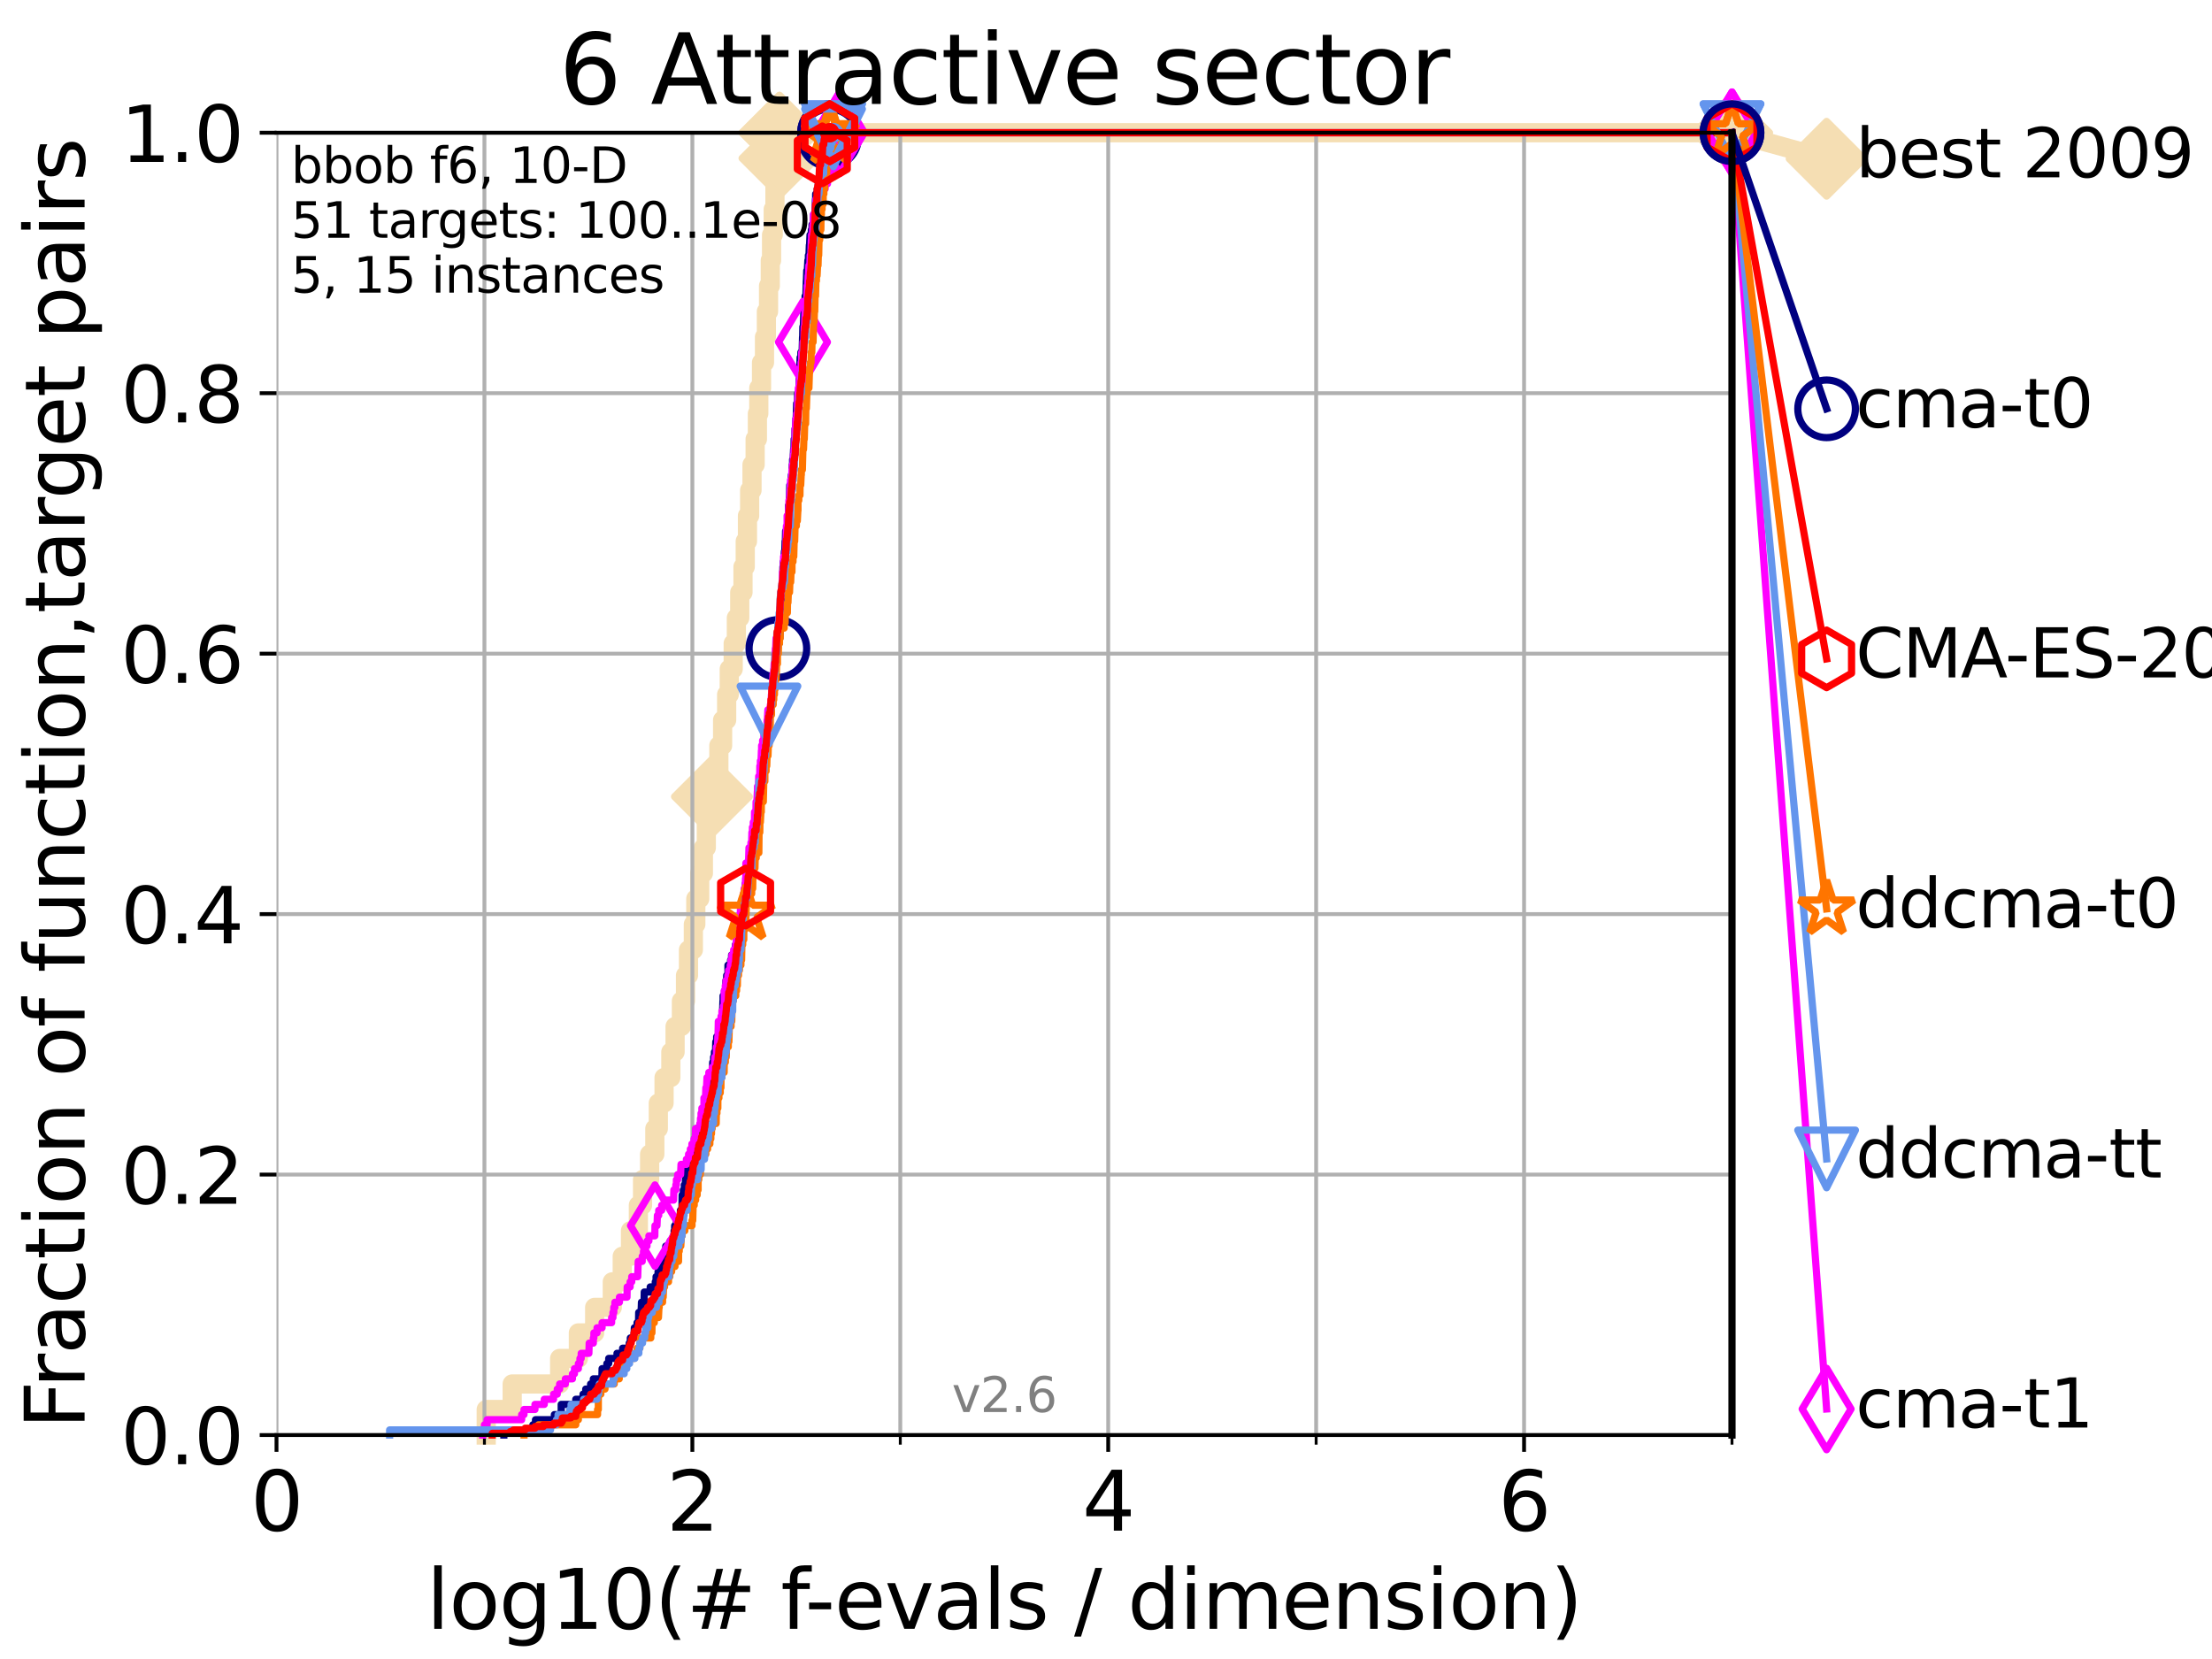 <?xml version="1.0" encoding="utf-8" standalone="no"?>
<!DOCTYPE svg PUBLIC "-//W3C//DTD SVG 1.1//EN"
  "http://www.w3.org/Graphics/SVG/1.1/DTD/svg11.dtd">
<svg xmlns:xlink="http://www.w3.org/1999/xlink" width="460.8pt" height="345.6pt" viewBox="0 0 460.8 345.6" xmlns="http://www.w3.org/2000/svg" version="1.1">
 <defs>
  <style type="text/css">*{stroke-linejoin: round; stroke-linecap: butt}</style>
 </defs>
 <g id="figure_1">
  <g id="patch_1">
   <path d="M 0 345.6 
L 460.8 345.6 
L 460.8 0 
L 0 0 
z
" style="fill: #ffffff"/>
  </g>
  <g id="axes_1">
   <g id="patch_2">
    <path d="M 57.6 298.944 
L 360.806 298.944 
L 360.806 27.648 
L 57.6 27.648 
z
" style="fill: #ffffff"/>
   </g>
   <g id="line2d_1">
    <path d="M 101.288 298.944 
L 101.288 293.624 
L 106.699 293.624 
L 106.699 288.305 
L 116.584 288.305 
L 116.584 282.985 
L 120.484 282.985 
L 120.484 277.666 
L 123.881 277.666 
L 123.881 272.346 
L 127.55 272.346 
L 127.55 267.027 
L 129.623 267.027 
L 129.623 261.707 
L 131.341 261.707 
L 131.341 256.388 
L 132.984 256.388 
L 132.984 251.068 
L 133.853 251.068 
L 133.853 245.749 
L 135.329 245.749 
L 135.329 240.429 
L 136.414 240.429 
L 136.414 235.11 
L 137.141 235.11 
L 137.141 229.79 
L 138.336 229.79 
L 138.336 224.471 
L 139.748 224.471 
L 139.748 219.151 
L 140.634 219.151 
L 140.634 213.832 
L 141.953 213.832 
L 141.953 208.512 
L 142.804 208.512 
L 142.804 203.192 
L 143.423 203.192 
L 143.423 197.873 
L 144.436 197.873 
L 144.436 192.553 
L 144.95 192.553 
L 144.95 187.234 
L 145.765 187.234 
L 145.765 181.914 
L 146.53 181.914 
L 146.53 176.595 
L 147.136 176.595 
L 147.136 171.275 
L 148.307 171.275 
L 148.307 165.956 
L 149.05 165.956 
L 149.05 160.636 
L 149.75 160.636 
L 149.75 155.317 
L 150.533 155.317 
L 150.533 149.997 
L 151.375 149.997 
L 151.375 144.678 
L 151.92 144.678 
L 151.92 139.358 
L 152.74 139.358 
L 152.74 134.039 
L 153.398 134.039 
L 153.398 128.719 
L 154.101 128.719 
L 154.101 123.4 
L 154.779 123.4 
L 154.779 118.08 
L 155.246 118.08 
L 155.246 112.76 
L 155.711 112.76 
L 155.711 107.441 
L 156.166 107.441 
L 156.166 102.121 
L 156.658 102.121 
L 156.658 96.802 
L 157.307 96.802 
L 157.307 91.482 
L 157.78 91.482 
L 157.78 86.163 
L 158.071 86.163 
L 158.071 80.843 
L 158.639 80.843 
L 158.639 75.524 
L 159.258 75.524 
L 159.258 70.204 
L 159.652 70.204 
L 159.652 64.885 
L 160.102 64.885 
L 160.102 59.565 
L 160.463 59.565 
L 160.463 54.246 
L 160.731 54.246 
L 160.731 48.926 
L 161.08 48.926 
L 161.08 43.607 
L 161.437 43.607 
L 161.437 38.287 
L 161.832 38.287 
L 161.832 32.968 
L 162.371 32.968 
L 162.371 27.648 
L 360.806 27.648 
" style="fill: none; stroke: #f5deb3; stroke-width: 4; stroke-linecap: square"/>
   </g>
   <g id="line2d_2">
    <defs>
     <path id="m0a0c2c25df" d="M -0 7.778 
L 7.778 0 
L 0 -7.778 
L -7.778 -0 
z
" style="stroke: #f5deb3; stroke-width: 1.5; stroke-linejoin: miter"/>
    </defs>
    <g>
     <use xlink:href="#m0a0c2c25df" x="148.307" y="165.956" style="fill: #f5deb3; stroke: #f5deb3; stroke-width: 1.5; stroke-linejoin: miter"/>
     <use xlink:href="#m0a0c2c25df" x="162.371" y="32.968" style="fill: #f5deb3; stroke: #f5deb3; stroke-width: 1.5; stroke-linejoin: miter"/>
     <use xlink:href="#m0a0c2c25df" x="162.371" y="27.648" style="fill: #f5deb3; stroke: #f5deb3; stroke-width: 1.5; stroke-linejoin: miter"/>
     <use xlink:href="#m0a0c2c25df" x="162.371" y="27.648" style="fill: #f5deb3; stroke: #f5deb3; stroke-width: 1.5; stroke-linejoin: miter"/>
     <use xlink:href="#m0a0c2c25df" x="360.806" y="27.648" style="fill: #f5deb3; stroke: #f5deb3; stroke-width: 1.5; stroke-linejoin: miter"/>
    </g>
   </g>
   <g id="line2d_3">
    <path style="fill: none; stroke: #f5deb3; stroke-width: 4; stroke-linecap: square"/>
    <g/>
   </g>
   <g id="line2d_4">
    <path d="M 360.806 27.648 
L 380.515 33.074 
" style="fill: none; stroke: #f5deb3; stroke-width: 4; stroke-linecap: square"/>
    <g>
     <use xlink:href="#m0a0c2c25df" x="360.806" y="27.648" style="fill: #f5deb3; stroke: #f5deb3; stroke-width: 1.5; stroke-linejoin: miter"/>
     <use xlink:href="#m0a0c2c25df" x="380.515" y="33.074" style="fill: #f5deb3; stroke: #f5deb3; stroke-width: 1.5; stroke-linejoin: miter"/>
    </g>
   </g>
   <g id="matplotlib.axis_1">
    <g id="xtick_1">
     <g id="line2d_5">
      <path d="M 57.6 298.944 
L 57.6 27.648 
" clip-path="url(#p2035d44bad)" style="fill: none; stroke: #b0b0b0; stroke-width: 0.8; stroke-linecap: square"/>
     </g>
     <g id="line2d_6">
      <defs>
       <path id="m23a918d2a9" d="M 0 0 
L 0 3.5 
" style="stroke: #000000; stroke-width: 0.8"/>
      </defs>
      <g>
       <use xlink:href="#m23a918d2a9" x="57.6" y="298.944" style="stroke: #000000; stroke-width: 0.8"/>
      </g>
     </g>
     <g id="text_1">
      <!-- 0 -->
      <g transform="translate(52.192 318.861)scale(0.17 -0.17)">
       <defs>
        <path id="DejaVuSans-30" d="M 2034 4250 
Q 1547 4250 1301 3770 
Q 1056 3291 1056 2328 
Q 1056 1369 1301 889 
Q 1547 409 2034 409 
Q 2525 409 2770 889 
Q 3016 1369 3016 2328 
Q 3016 3291 2770 3770 
Q 2525 4250 2034 4250 
z
M 2034 4750 
Q 2819 4750 3233 4129 
Q 3647 3509 3647 2328 
Q 3647 1150 3233 529 
Q 2819 -91 2034 -91 
Q 1250 -91 836 529 
Q 422 1150 422 2328 
Q 422 3509 836 4129 
Q 1250 4750 2034 4750 
z
" transform="scale(0.016)"/>
       </defs>
       <use xlink:href="#DejaVuSans-30"/>
      </g>
     </g>
    </g>
    <g id="xtick_2">
     <g id="line2d_7">
      <path d="M 144.23 298.944 
L 144.23 27.648 
" clip-path="url(#p2035d44bad)" style="fill: none; stroke: #b0b0b0; stroke-width: 0.8; stroke-linecap: square"/>
     </g>
     <g id="line2d_8">
      <g>
       <use xlink:href="#m23a918d2a9" x="144.23" y="298.944" style="stroke: #000000; stroke-width: 0.8"/>
      </g>
     </g>
     <g id="text_2">
      <!-- 2 -->
      <g transform="translate(138.822 318.861)scale(0.17 -0.17)">
       <defs>
        <path id="DejaVuSans-32" d="M 1228 531 
L 3431 531 
L 3431 0 
L 469 0 
L 469 531 
Q 828 903 1448 1529 
Q 2069 2156 2228 2338 
Q 2531 2678 2651 2914 
Q 2772 3150 2772 3378 
Q 2772 3750 2511 3984 
Q 2250 4219 1831 4219 
Q 1534 4219 1204 4116 
Q 875 4013 500 3803 
L 500 4441 
Q 881 4594 1212 4672 
Q 1544 4750 1819 4750 
Q 2544 4750 2975 4387 
Q 3406 4025 3406 3419 
Q 3406 3131 3298 2873 
Q 3191 2616 2906 2266 
Q 2828 2175 2409 1742 
Q 1991 1309 1228 531 
z
" transform="scale(0.016)"/>
       </defs>
       <use xlink:href="#DejaVuSans-32"/>
      </g>
     </g>
    </g>
    <g id="xtick_3">
     <g id="line2d_9">
      <path d="M 230.861 298.944 
L 230.861 27.648 
" clip-path="url(#p2035d44bad)" style="fill: none; stroke: #b0b0b0; stroke-width: 0.8; stroke-linecap: square"/>
     </g>
     <g id="line2d_10">
      <g>
       <use xlink:href="#m23a918d2a9" x="230.861" y="298.944" style="stroke: #000000; stroke-width: 0.8"/>
      </g>
     </g>
     <g id="text_3">
      <!-- 4 -->
      <g transform="translate(225.453 318.861)scale(0.17 -0.17)">
       <defs>
        <path id="DejaVuSans-34" d="M 2419 4116 
L 825 1625 
L 2419 1625 
L 2419 4116 
z
M 2253 4666 
L 3047 4666 
L 3047 1625 
L 3713 1625 
L 3713 1100 
L 3047 1100 
L 3047 0 
L 2419 0 
L 2419 1100 
L 313 1100 
L 313 1709 
L 2253 4666 
z
" transform="scale(0.016)"/>
       </defs>
       <use xlink:href="#DejaVuSans-34"/>
      </g>
     </g>
    </g>
    <g id="xtick_4">
     <g id="line2d_11">
      <path d="M 317.491 298.944 
L 317.491 27.648 
" clip-path="url(#p2035d44bad)" style="fill: none; stroke: #b0b0b0; stroke-width: 0.8; stroke-linecap: square"/>
     </g>
     <g id="line2d_12">
      <g>
       <use xlink:href="#m23a918d2a9" x="317.491" y="298.944" style="stroke: #000000; stroke-width: 0.8"/>
      </g>
     </g>
     <g id="text_4">
      <!-- 6 -->
      <g transform="translate(312.083 318.861)scale(0.17 -0.17)">
       <defs>
        <path id="DejaVuSans-36" d="M 2113 2584 
Q 1688 2584 1439 2293 
Q 1191 2003 1191 1497 
Q 1191 994 1439 701 
Q 1688 409 2113 409 
Q 2538 409 2786 701 
Q 3034 994 3034 1497 
Q 3034 2003 2786 2293 
Q 2538 2584 2113 2584 
z
M 3366 4563 
L 3366 3988 
Q 3128 4100 2886 4159 
Q 2644 4219 2406 4219 
Q 1781 4219 1451 3797 
Q 1122 3375 1075 2522 
Q 1259 2794 1537 2939 
Q 1816 3084 2150 3084 
Q 2853 3084 3261 2657 
Q 3669 2231 3669 1497 
Q 3669 778 3244 343 
Q 2819 -91 2113 -91 
Q 1303 -91 875 529 
Q 447 1150 447 2328 
Q 447 3434 972 4092 
Q 1497 4750 2381 4750 
Q 2619 4750 2861 4703 
Q 3103 4656 3366 4563 
z
" transform="scale(0.016)"/>
       </defs>
       <use xlink:href="#DejaVuSans-36"/>
      </g>
     </g>
    </g>
    <g id="xtick_5">
     <g id="line2d_13">
      <path d="M 100.915 298.944 
L 100.915 27.648 
" clip-path="url(#p2035d44bad)" style="fill: none; stroke: #b0b0b0; stroke-width: 0.8; stroke-linecap: square"/>
     </g>
     <g id="line2d_14">
      <defs>
       <path id="mc258526b26" d="M 0 0 
L 0 2 
" style="stroke: #000000; stroke-width: 0.6"/>
      </defs>
      <g>
       <use xlink:href="#mc258526b26" x="100.915" y="298.944" style="stroke: #000000; stroke-width: 0.6"/>
      </g>
     </g>
    </g>
    <g id="xtick_6">
     <g id="line2d_15">
      <path d="M 187.546 298.944 
L 187.546 27.648 
" clip-path="url(#p2035d44bad)" style="fill: none; stroke: #b0b0b0; stroke-width: 0.8; stroke-linecap: square"/>
     </g>
     <g id="line2d_16">
      <g>
       <use xlink:href="#mc258526b26" x="187.546" y="298.944" style="stroke: #000000; stroke-width: 0.6"/>
      </g>
     </g>
    </g>
    <g id="xtick_7">
     <g id="line2d_17">
      <path d="M 274.176 298.944 
L 274.176 27.648 
" clip-path="url(#p2035d44bad)" style="fill: none; stroke: #b0b0b0; stroke-width: 0.8; stroke-linecap: square"/>
     </g>
     <g id="line2d_18">
      <g>
       <use xlink:href="#mc258526b26" x="274.176" y="298.944" style="stroke: #000000; stroke-width: 0.6"/>
      </g>
     </g>
    </g>
    <g id="xtick_8">
     <g id="line2d_19">
      <path d="M 360.806 298.944 
L 360.806 27.648 
" clip-path="url(#p2035d44bad)" style="fill: none; stroke: #b0b0b0; stroke-width: 0.8; stroke-linecap: square"/>
     </g>
     <g id="line2d_20">
      <g>
       <use xlink:href="#mc258526b26" x="360.806" y="298.944" style="stroke: #000000; stroke-width: 0.6"/>
      </g>
     </g>
    </g>
    <g id="text_5">
     <!-- log10(# f-evals / dimension) -->
     <g transform="translate(88.823 339.314)scale(0.17 -0.17)">
      <defs>
       <path id="DejaVuSans-6c" d="M 603 4863 
L 1178 4863 
L 1178 0 
L 603 0 
L 603 4863 
z
" transform="scale(0.016)"/>
       <path id="DejaVuSans-6f" d="M 1959 3097 
Q 1497 3097 1228 2736 
Q 959 2375 959 1747 
Q 959 1119 1226 758 
Q 1494 397 1959 397 
Q 2419 397 2687 759 
Q 2956 1122 2956 1747 
Q 2956 2369 2687 2733 
Q 2419 3097 1959 3097 
z
M 1959 3584 
Q 2709 3584 3137 3096 
Q 3566 2609 3566 1747 
Q 3566 888 3137 398 
Q 2709 -91 1959 -91 
Q 1206 -91 779 398 
Q 353 888 353 1747 
Q 353 2609 779 3096 
Q 1206 3584 1959 3584 
z
" transform="scale(0.016)"/>
       <path id="DejaVuSans-67" d="M 2906 1791 
Q 2906 2416 2648 2759 
Q 2391 3103 1925 3103 
Q 1463 3103 1205 2759 
Q 947 2416 947 1791 
Q 947 1169 1205 825 
Q 1463 481 1925 481 
Q 2391 481 2648 825 
Q 2906 1169 2906 1791 
z
M 3481 434 
Q 3481 -459 3084 -895 
Q 2688 -1331 1869 -1331 
Q 1566 -1331 1297 -1286 
Q 1028 -1241 775 -1147 
L 775 -588 
Q 1028 -725 1275 -790 
Q 1522 -856 1778 -856 
Q 2344 -856 2625 -561 
Q 2906 -266 2906 331 
L 2906 616 
Q 2728 306 2450 153 
Q 2172 0 1784 0 
Q 1141 0 747 490 
Q 353 981 353 1791 
Q 353 2603 747 3093 
Q 1141 3584 1784 3584 
Q 2172 3584 2450 3431 
Q 2728 3278 2906 2969 
L 2906 3500 
L 3481 3500 
L 3481 434 
z
" transform="scale(0.016)"/>
       <path id="DejaVuSans-31" d="M 794 531 
L 1825 531 
L 1825 4091 
L 703 3866 
L 703 4441 
L 1819 4666 
L 2450 4666 
L 2450 531 
L 3481 531 
L 3481 0 
L 794 0 
L 794 531 
z
" transform="scale(0.016)"/>
       <path id="DejaVuSans-28" d="M 1984 4856 
Q 1566 4138 1362 3434 
Q 1159 2731 1159 2009 
Q 1159 1288 1364 580 
Q 1569 -128 1984 -844 
L 1484 -844 
Q 1016 -109 783 600 
Q 550 1309 550 2009 
Q 550 2706 781 3412 
Q 1013 4119 1484 4856 
L 1984 4856 
z
" transform="scale(0.016)"/>
       <path id="DejaVuSans-23" d="M 3272 2816 
L 2363 2816 
L 2100 1772 
L 3016 1772 
L 3272 2816 
z
M 2803 4594 
L 2478 3297 
L 3391 3297 
L 3719 4594 
L 4219 4594 
L 3897 3297 
L 4872 3297 
L 4872 2816 
L 3775 2816 
L 3519 1772 
L 4513 1772 
L 4513 1294 
L 3397 1294 
L 3072 0 
L 2572 0 
L 2894 1294 
L 1978 1294 
L 1656 0 
L 1153 0 
L 1478 1294 
L 494 1294 
L 494 1772 
L 1594 1772 
L 1856 2816 
L 850 2816 
L 850 3297 
L 1978 3297 
L 2297 4594 
L 2803 4594 
z
" transform="scale(0.016)"/>
       <path id="DejaVuSans-20" transform="scale(0.016)"/>
       <path id="DejaVuSans-66" d="M 2375 4863 
L 2375 4384 
L 1825 4384 
Q 1516 4384 1395 4259 
Q 1275 4134 1275 3809 
L 1275 3500 
L 2222 3500 
L 2222 3053 
L 1275 3053 
L 1275 0 
L 697 0 
L 697 3053 
L 147 3053 
L 147 3500 
L 697 3500 
L 697 3744 
Q 697 4328 969 4595 
Q 1241 4863 1831 4863 
L 2375 4863 
z
" transform="scale(0.016)"/>
       <path id="DejaVuSans-2d" d="M 313 2009 
L 1997 2009 
L 1997 1497 
L 313 1497 
L 313 2009 
z
" transform="scale(0.016)"/>
       <path id="DejaVuSans-65" d="M 3597 1894 
L 3597 1613 
L 953 1613 
Q 991 1019 1311 708 
Q 1631 397 2203 397 
Q 2534 397 2845 478 
Q 3156 559 3463 722 
L 3463 178 
Q 3153 47 2828 -22 
Q 2503 -91 2169 -91 
Q 1331 -91 842 396 
Q 353 884 353 1716 
Q 353 2575 817 3079 
Q 1281 3584 2069 3584 
Q 2775 3584 3186 3129 
Q 3597 2675 3597 1894 
z
M 3022 2063 
Q 3016 2534 2758 2815 
Q 2500 3097 2075 3097 
Q 1594 3097 1305 2825 
Q 1016 2553 972 2059 
L 3022 2063 
z
" transform="scale(0.016)"/>
       <path id="DejaVuSans-76" d="M 191 3500 
L 800 3500 
L 1894 563 
L 2988 3500 
L 3597 3500 
L 2284 0 
L 1503 0 
L 191 3500 
z
" transform="scale(0.016)"/>
       <path id="DejaVuSans-61" d="M 2194 1759 
Q 1497 1759 1228 1600 
Q 959 1441 959 1056 
Q 959 750 1161 570 
Q 1363 391 1709 391 
Q 2188 391 2477 730 
Q 2766 1069 2766 1631 
L 2766 1759 
L 2194 1759 
z
M 3341 1997 
L 3341 0 
L 2766 0 
L 2766 531 
Q 2569 213 2275 61 
Q 1981 -91 1556 -91 
Q 1019 -91 701 211 
Q 384 513 384 1019 
Q 384 1609 779 1909 
Q 1175 2209 1959 2209 
L 2766 2209 
L 2766 2266 
Q 2766 2663 2505 2880 
Q 2244 3097 1772 3097 
Q 1472 3097 1187 3025 
Q 903 2953 641 2809 
L 641 3341 
Q 956 3463 1253 3523 
Q 1550 3584 1831 3584 
Q 2591 3584 2966 3190 
Q 3341 2797 3341 1997 
z
" transform="scale(0.016)"/>
       <path id="DejaVuSans-73" d="M 2834 3397 
L 2834 2853 
Q 2591 2978 2328 3040 
Q 2066 3103 1784 3103 
Q 1356 3103 1142 2972 
Q 928 2841 928 2578 
Q 928 2378 1081 2264 
Q 1234 2150 1697 2047 
L 1894 2003 
Q 2506 1872 2764 1633 
Q 3022 1394 3022 966 
Q 3022 478 2636 193 
Q 2250 -91 1575 -91 
Q 1294 -91 989 -36 
Q 684 19 347 128 
L 347 722 
Q 666 556 975 473 
Q 1284 391 1588 391 
Q 1994 391 2212 530 
Q 2431 669 2431 922 
Q 2431 1156 2273 1281 
Q 2116 1406 1581 1522 
L 1381 1569 
Q 847 1681 609 1914 
Q 372 2147 372 2553 
Q 372 3047 722 3315 
Q 1072 3584 1716 3584 
Q 2034 3584 2315 3537 
Q 2597 3491 2834 3397 
z
" transform="scale(0.016)"/>
       <path id="DejaVuSans-2f" d="M 1625 4666 
L 2156 4666 
L 531 -594 
L 0 -594 
L 1625 4666 
z
" transform="scale(0.016)"/>
       <path id="DejaVuSans-64" d="M 2906 2969 
L 2906 4863 
L 3481 4863 
L 3481 0 
L 2906 0 
L 2906 525 
Q 2725 213 2448 61 
Q 2172 -91 1784 -91 
Q 1150 -91 751 415 
Q 353 922 353 1747 
Q 353 2572 751 3078 
Q 1150 3584 1784 3584 
Q 2172 3584 2448 3432 
Q 2725 3281 2906 2969 
z
M 947 1747 
Q 947 1113 1208 752 
Q 1469 391 1925 391 
Q 2381 391 2643 752 
Q 2906 1113 2906 1747 
Q 2906 2381 2643 2742 
Q 2381 3103 1925 3103 
Q 1469 3103 1208 2742 
Q 947 2381 947 1747 
z
" transform="scale(0.016)"/>
       <path id="DejaVuSans-69" d="M 603 3500 
L 1178 3500 
L 1178 0 
L 603 0 
L 603 3500 
z
M 603 4863 
L 1178 4863 
L 1178 4134 
L 603 4134 
L 603 4863 
z
" transform="scale(0.016)"/>
       <path id="DejaVuSans-6d" d="M 3328 2828 
Q 3544 3216 3844 3400 
Q 4144 3584 4550 3584 
Q 5097 3584 5394 3201 
Q 5691 2819 5691 2113 
L 5691 0 
L 5113 0 
L 5113 2094 
Q 5113 2597 4934 2840 
Q 4756 3084 4391 3084 
Q 3944 3084 3684 2787 
Q 3425 2491 3425 1978 
L 3425 0 
L 2847 0 
L 2847 2094 
Q 2847 2600 2669 2842 
Q 2491 3084 2119 3084 
Q 1678 3084 1418 2786 
Q 1159 2488 1159 1978 
L 1159 0 
L 581 0 
L 581 3500 
L 1159 3500 
L 1159 2956 
Q 1356 3278 1631 3431 
Q 1906 3584 2284 3584 
Q 2666 3584 2933 3390 
Q 3200 3197 3328 2828 
z
" transform="scale(0.016)"/>
       <path id="DejaVuSans-6e" d="M 3513 2113 
L 3513 0 
L 2938 0 
L 2938 2094 
Q 2938 2591 2744 2837 
Q 2550 3084 2163 3084 
Q 1697 3084 1428 2787 
Q 1159 2491 1159 1978 
L 1159 0 
L 581 0 
L 581 3500 
L 1159 3500 
L 1159 2956 
Q 1366 3272 1645 3428 
Q 1925 3584 2291 3584 
Q 2894 3584 3203 3211 
Q 3513 2838 3513 2113 
z
" transform="scale(0.016)"/>
       <path id="DejaVuSans-29" d="M 513 4856 
L 1013 4856 
Q 1481 4119 1714 3412 
Q 1947 2706 1947 2009 
Q 1947 1309 1714 600 
Q 1481 -109 1013 -844 
L 513 -844 
Q 928 -128 1133 580 
Q 1338 1288 1338 2009 
Q 1338 2731 1133 3434 
Q 928 4138 513 4856 
z
" transform="scale(0.016)"/>
      </defs>
      <use xlink:href="#DejaVuSans-6c"/>
      <use xlink:href="#DejaVuSans-6f" x="27.783"/>
      <use xlink:href="#DejaVuSans-67" x="88.965"/>
      <use xlink:href="#DejaVuSans-31" x="152.441"/>
      <use xlink:href="#DejaVuSans-30" x="216.064"/>
      <use xlink:href="#DejaVuSans-28" x="279.688"/>
      <use xlink:href="#DejaVuSans-23" x="318.701"/>
      <use xlink:href="#DejaVuSans-20" x="402.49"/>
      <use xlink:href="#DejaVuSans-66" x="434.277"/>
      <use xlink:href="#DejaVuSans-2d" x="463.982"/>
      <use xlink:href="#DejaVuSans-65" x="500.066"/>
      <use xlink:href="#DejaVuSans-76" x="561.59"/>
      <use xlink:href="#DejaVuSans-61" x="620.77"/>
      <use xlink:href="#DejaVuSans-6c" x="682.049"/>
      <use xlink:href="#DejaVuSans-73" x="709.832"/>
      <use xlink:href="#DejaVuSans-20" x="761.932"/>
      <use xlink:href="#DejaVuSans-2f" x="793.719"/>
      <use xlink:href="#DejaVuSans-20" x="827.41"/>
      <use xlink:href="#DejaVuSans-64" x="859.197"/>
      <use xlink:href="#DejaVuSans-69" x="922.674"/>
      <use xlink:href="#DejaVuSans-6d" x="950.457"/>
      <use xlink:href="#DejaVuSans-65" x="1047.869"/>
      <use xlink:href="#DejaVuSans-6e" x="1109.393"/>
      <use xlink:href="#DejaVuSans-73" x="1172.771"/>
      <use xlink:href="#DejaVuSans-69" x="1224.871"/>
      <use xlink:href="#DejaVuSans-6f" x="1252.654"/>
      <use xlink:href="#DejaVuSans-6e" x="1313.836"/>
      <use xlink:href="#DejaVuSans-29" x="1377.215"/>
     </g>
    </g>
   </g>
   <g id="matplotlib.axis_2">
    <g id="ytick_1">
     <g id="line2d_21">
      <path d="M 57.6 298.944 
L 360.806 298.944 
" clip-path="url(#p2035d44bad)" style="fill: none; stroke: #b0b0b0; stroke-width: 0.8; stroke-linecap: square"/>
     </g>
     <g id="line2d_22">
      <defs>
       <path id="m1e783c0052" d="M 0 0 
L -3.5 0 
" style="stroke: #000000; stroke-width: 0.8"/>
      </defs>
      <g>
       <use xlink:href="#m1e783c0052" x="57.6" y="298.944" style="stroke: #000000; stroke-width: 0.8"/>
      </g>
     </g>
     <g id="text_6">
      <!-- 0.0 -->
      <g transform="translate(25.155 305.023)scale(0.16 -0.16)">
       <defs>
        <path id="DejaVuSans-2e" d="M 684 794 
L 1344 794 
L 1344 0 
L 684 0 
L 684 794 
z
" transform="scale(0.016)"/>
       </defs>
       <use xlink:href="#DejaVuSans-30"/>
       <use xlink:href="#DejaVuSans-2e" x="63.623"/>
       <use xlink:href="#DejaVuSans-30" x="95.41"/>
      </g>
     </g>
    </g>
    <g id="ytick_2">
     <g id="line2d_23">
      <path d="M 57.6 244.685 
L 360.806 244.685 
" clip-path="url(#p2035d44bad)" style="fill: none; stroke: #b0b0b0; stroke-width: 0.8; stroke-linecap: square"/>
     </g>
     <g id="line2d_24">
      <g>
       <use xlink:href="#m1e783c0052" x="57.6" y="244.685" style="stroke: #000000; stroke-width: 0.8"/>
      </g>
     </g>
     <g id="text_7">
      <!-- 0.2 -->
      <g transform="translate(25.155 250.764)scale(0.16 -0.16)">
       <use xlink:href="#DejaVuSans-30"/>
       <use xlink:href="#DejaVuSans-2e" x="63.623"/>
       <use xlink:href="#DejaVuSans-32" x="95.41"/>
      </g>
     </g>
    </g>
    <g id="ytick_3">
     <g id="line2d_25">
      <path d="M 57.6 190.426 
L 360.806 190.426 
" clip-path="url(#p2035d44bad)" style="fill: none; stroke: #b0b0b0; stroke-width: 0.8; stroke-linecap: square"/>
     </g>
     <g id="line2d_26">
      <g>
       <use xlink:href="#m1e783c0052" x="57.6" y="190.426" style="stroke: #000000; stroke-width: 0.8"/>
      </g>
     </g>
     <g id="text_8">
      <!-- 0.4 -->
      <g transform="translate(25.155 196.504)scale(0.16 -0.16)">
       <use xlink:href="#DejaVuSans-30"/>
       <use xlink:href="#DejaVuSans-2e" x="63.623"/>
       <use xlink:href="#DejaVuSans-34" x="95.41"/>
      </g>
     </g>
    </g>
    <g id="ytick_4">
     <g id="line2d_27">
      <path d="M 57.6 136.166 
L 360.806 136.166 
" clip-path="url(#p2035d44bad)" style="fill: none; stroke: #b0b0b0; stroke-width: 0.8; stroke-linecap: square"/>
     </g>
     <g id="line2d_28">
      <g>
       <use xlink:href="#m1e783c0052" x="57.6" y="136.166" style="stroke: #000000; stroke-width: 0.8"/>
      </g>
     </g>
     <g id="text_9">
      <!-- 0.6 -->
      <g transform="translate(25.155 142.245)scale(0.16 -0.16)">
       <use xlink:href="#DejaVuSans-30"/>
       <use xlink:href="#DejaVuSans-2e" x="63.623"/>
       <use xlink:href="#DejaVuSans-36" x="95.41"/>
      </g>
     </g>
    </g>
    <g id="ytick_5">
     <g id="line2d_29">
      <path d="M 57.6 81.907 
L 360.806 81.907 
" clip-path="url(#p2035d44bad)" style="fill: none; stroke: #b0b0b0; stroke-width: 0.8; stroke-linecap: square"/>
     </g>
     <g id="line2d_30">
      <g>
       <use xlink:href="#m1e783c0052" x="57.6" y="81.907" style="stroke: #000000; stroke-width: 0.8"/>
      </g>
     </g>
     <g id="text_10">
      <!-- 0.8 -->
      <g transform="translate(25.155 87.986)scale(0.16 -0.16)">
       <defs>
        <path id="DejaVuSans-38" d="M 2034 2216 
Q 1584 2216 1326 1975 
Q 1069 1734 1069 1313 
Q 1069 891 1326 650 
Q 1584 409 2034 409 
Q 2484 409 2743 651 
Q 3003 894 3003 1313 
Q 3003 1734 2745 1975 
Q 2488 2216 2034 2216 
z
M 1403 2484 
Q 997 2584 770 2862 
Q 544 3141 544 3541 
Q 544 4100 942 4425 
Q 1341 4750 2034 4750 
Q 2731 4750 3128 4425 
Q 3525 4100 3525 3541 
Q 3525 3141 3298 2862 
Q 3072 2584 2669 2484 
Q 3125 2378 3379 2068 
Q 3634 1759 3634 1313 
Q 3634 634 3220 271 
Q 2806 -91 2034 -91 
Q 1263 -91 848 271 
Q 434 634 434 1313 
Q 434 1759 690 2068 
Q 947 2378 1403 2484 
z
M 1172 3481 
Q 1172 3119 1398 2916 
Q 1625 2713 2034 2713 
Q 2441 2713 2670 2916 
Q 2900 3119 2900 3481 
Q 2900 3844 2670 4047 
Q 2441 4250 2034 4250 
Q 1625 4250 1398 4047 
Q 1172 3844 1172 3481 
z
" transform="scale(0.016)"/>
       </defs>
       <use xlink:href="#DejaVuSans-30"/>
       <use xlink:href="#DejaVuSans-2e" x="63.623"/>
       <use xlink:href="#DejaVuSans-38" x="95.41"/>
      </g>
     </g>
    </g>
    <g id="ytick_6">
     <g id="line2d_31">
      <path d="M 57.6 27.648 
L 360.806 27.648 
" clip-path="url(#p2035d44bad)" style="fill: none; stroke: #b0b0b0; stroke-width: 0.8; stroke-linecap: square"/>
     </g>
     <g id="line2d_32">
      <g>
       <use xlink:href="#m1e783c0052" x="57.6" y="27.648" style="stroke: #000000; stroke-width: 0.8"/>
      </g>
     </g>
     <g id="text_11">
      <!-- 1.0 -->
      <g transform="translate(25.155 33.727)scale(0.16 -0.16)">
       <use xlink:href="#DejaVuSans-31"/>
       <use xlink:href="#DejaVuSans-2e" x="63.623"/>
       <use xlink:href="#DejaVuSans-30" x="95.41"/>
      </g>
     </g>
    </g>
    <g id="text_12">
     <!-- Fraction of function,target pairs -->
     <g transform="translate(17.62 297.681)rotate(-90)scale(0.17 -0.17)">
      <defs>
       <path id="DejaVuSans-46" d="M 628 4666 
L 3309 4666 
L 3309 4134 
L 1259 4134 
L 1259 2759 
L 3109 2759 
L 3109 2228 
L 1259 2228 
L 1259 0 
L 628 0 
L 628 4666 
z
" transform="scale(0.016)"/>
       <path id="DejaVuSans-72" d="M 2631 2963 
Q 2534 3019 2420 3045 
Q 2306 3072 2169 3072 
Q 1681 3072 1420 2755 
Q 1159 2438 1159 1844 
L 1159 0 
L 581 0 
L 581 3500 
L 1159 3500 
L 1159 2956 
Q 1341 3275 1631 3429 
Q 1922 3584 2338 3584 
Q 2397 3584 2469 3576 
Q 2541 3569 2628 3553 
L 2631 2963 
z
" transform="scale(0.016)"/>
       <path id="DejaVuSans-63" d="M 3122 3366 
L 3122 2828 
Q 2878 2963 2633 3030 
Q 2388 3097 2138 3097 
Q 1578 3097 1268 2742 
Q 959 2388 959 1747 
Q 959 1106 1268 751 
Q 1578 397 2138 397 
Q 2388 397 2633 464 
Q 2878 531 3122 666 
L 3122 134 
Q 2881 22 2623 -34 
Q 2366 -91 2075 -91 
Q 1284 -91 818 406 
Q 353 903 353 1747 
Q 353 2603 823 3093 
Q 1294 3584 2113 3584 
Q 2378 3584 2631 3529 
Q 2884 3475 3122 3366 
z
" transform="scale(0.016)"/>
       <path id="DejaVuSans-74" d="M 1172 4494 
L 1172 3500 
L 2356 3500 
L 2356 3053 
L 1172 3053 
L 1172 1153 
Q 1172 725 1289 603 
Q 1406 481 1766 481 
L 2356 481 
L 2356 0 
L 1766 0 
Q 1100 0 847 248 
Q 594 497 594 1153 
L 594 3053 
L 172 3053 
L 172 3500 
L 594 3500 
L 594 4494 
L 1172 4494 
z
" transform="scale(0.016)"/>
       <path id="DejaVuSans-75" d="M 544 1381 
L 544 3500 
L 1119 3500 
L 1119 1403 
Q 1119 906 1312 657 
Q 1506 409 1894 409 
Q 2359 409 2629 706 
Q 2900 1003 2900 1516 
L 2900 3500 
L 3475 3500 
L 3475 0 
L 2900 0 
L 2900 538 
Q 2691 219 2414 64 
Q 2138 -91 1772 -91 
Q 1169 -91 856 284 
Q 544 659 544 1381 
z
M 1991 3584 
L 1991 3584 
z
" transform="scale(0.016)"/>
       <path id="DejaVuSans-2c" d="M 750 794 
L 1409 794 
L 1409 256 
L 897 -744 
L 494 -744 
L 750 256 
L 750 794 
z
" transform="scale(0.016)"/>
       <path id="DejaVuSans-70" d="M 1159 525 
L 1159 -1331 
L 581 -1331 
L 581 3500 
L 1159 3500 
L 1159 2969 
Q 1341 3281 1617 3432 
Q 1894 3584 2278 3584 
Q 2916 3584 3314 3078 
Q 3713 2572 3713 1747 
Q 3713 922 3314 415 
Q 2916 -91 2278 -91 
Q 1894 -91 1617 61 
Q 1341 213 1159 525 
z
M 3116 1747 
Q 3116 2381 2855 2742 
Q 2594 3103 2138 3103 
Q 1681 3103 1420 2742 
Q 1159 2381 1159 1747 
Q 1159 1113 1420 752 
Q 1681 391 2138 391 
Q 2594 391 2855 752 
Q 3116 1113 3116 1747 
z
" transform="scale(0.016)"/>
      </defs>
      <use xlink:href="#DejaVuSans-46"/>
      <use xlink:href="#DejaVuSans-72" x="50.27"/>
      <use xlink:href="#DejaVuSans-61" x="91.383"/>
      <use xlink:href="#DejaVuSans-63" x="152.662"/>
      <use xlink:href="#DejaVuSans-74" x="207.643"/>
      <use xlink:href="#DejaVuSans-69" x="246.852"/>
      <use xlink:href="#DejaVuSans-6f" x="274.635"/>
      <use xlink:href="#DejaVuSans-6e" x="335.816"/>
      <use xlink:href="#DejaVuSans-20" x="399.195"/>
      <use xlink:href="#DejaVuSans-6f" x="430.982"/>
      <use xlink:href="#DejaVuSans-66" x="492.164"/>
      <use xlink:href="#DejaVuSans-20" x="527.369"/>
      <use xlink:href="#DejaVuSans-66" x="559.156"/>
      <use xlink:href="#DejaVuSans-75" x="594.361"/>
      <use xlink:href="#DejaVuSans-6e" x="657.74"/>
      <use xlink:href="#DejaVuSans-63" x="721.119"/>
      <use xlink:href="#DejaVuSans-74" x="776.1"/>
      <use xlink:href="#DejaVuSans-69" x="815.309"/>
      <use xlink:href="#DejaVuSans-6f" x="843.092"/>
      <use xlink:href="#DejaVuSans-6e" x="904.273"/>
      <use xlink:href="#DejaVuSans-2c" x="967.652"/>
      <use xlink:href="#DejaVuSans-74" x="999.439"/>
      <use xlink:href="#DejaVuSans-61" x="1038.648"/>
      <use xlink:href="#DejaVuSans-72" x="1099.928"/>
      <use xlink:href="#DejaVuSans-67" x="1139.291"/>
      <use xlink:href="#DejaVuSans-65" x="1202.768"/>
      <use xlink:href="#DejaVuSans-74" x="1264.291"/>
      <use xlink:href="#DejaVuSans-20" x="1303.5"/>
      <use xlink:href="#DejaVuSans-70" x="1335.287"/>
      <use xlink:href="#DejaVuSans-61" x="1398.764"/>
      <use xlink:href="#DejaVuSans-69" x="1460.043"/>
      <use xlink:href="#DejaVuSans-72" x="1487.826"/>
      <use xlink:href="#DejaVuSans-73" x="1528.939"/>
     </g>
    </g>
   </g>
   <g id="line2d_33">
    <defs>
     <path id="m10b41040be" d="M 0 1.5 
C 0.398 1.5 0.779 1.342 1.061 1.061 
C 1.342 0.779 1.5 0.398 1.5 0 
C 1.5 -0.398 1.342 -0.779 1.061 -1.061 
C 0.779 -1.342 0.398 -1.5 0 -1.5 
C -0.398 -1.5 -0.779 -1.342 -1.061 -1.061 
C -1.342 -0.779 -1.5 -0.398 -1.5 0 
C -1.5 0.398 -1.342 0.779 -1.061 1.061 
C -0.779 1.342 -0.398 1.5 0 1.5 
z
" style="stroke: #f5deb3"/>
    </defs>
    <g>
     <use xlink:href="#m10b41040be" x="162.371" y="27.648" style="fill: #f5deb3; stroke: #f5deb3"/>
     <use xlink:href="#m10b41040be" x="162.371" y="27.648" style="fill: #f5deb3; stroke: #f5deb3"/>
    </g>
   </g>
   <g id="line2d_34">
    <defs>
     <path id="mf768db691e" d="M 0 1.5 
C 0.398 1.5 0.779 1.342 1.061 1.061 
C 1.342 0.779 1.5 0.398 1.5 0 
C 1.5 -0.398 1.342 -0.779 1.061 -1.061 
C 0.779 -1.342 0.398 -1.5 0 -1.5 
C -0.398 -1.5 -0.779 -1.342 -1.061 -1.061 
C -1.342 -0.779 -1.5 -0.398 -1.5 0 
C -1.5 0.398 -1.342 0.779 -1.061 1.061 
C -0.779 1.342 -0.398 1.5 0 1.5 
z
" style="stroke: #000080"/>
    </defs>
    <g>
     <use xlink:href="#mf768db691e" x="172.802" y="27.648" style="fill: #000080; stroke: #000080"/>
     <use xlink:href="#mf768db691e" x="172.802" y="27.648" style="fill: #000080; stroke: #000080"/>
    </g>
   </g>
   <g id="line2d_35">
    <path d="M 104.962 298.944 
L 104.962 297.88 
L 111.007 297.88 
L 111.007 296.816 
L 111.55 296.816 
L 111.55 295.752 
L 115.489 295.752 
L 115.489 294.688 
L 116.908 294.688 
L 116.908 292.561 
L 119.945 292.561 
L 119.945 291.497 
L 121.456 291.497 
L 121.456 290.433 
L 122.016 290.433 
L 122.016 289.369 
L 123.03 289.369 
L 123.03 288.305 
L 123.601 288.305 
L 123.601 287.241 
L 125.374 287.241 
L 125.425 285.113 
L 126.421 285.113 
L 126.421 284.049 
L 126.804 284.049 
L 126.804 282.985 
L 128.528 282.985 
L 128.528 281.922 
L 129.704 281.922 
L 129.704 280.858 
L 131.078 280.858 
L 131.078 279.794 
L 131.304 279.794 
L 131.304 278.73 
L 132.073 278.73 
L 132.145 276.602 
L 132.709 276.602 
L 132.709 275.538 
L 133.018 275.538 
L 133.052 273.41 
L 133.557 273.41 
L 133.623 271.282 
L 134.177 271.282 
L 134.209 269.155 
L 135.449 269.155 
L 135.449 268.091 
L 136.499 268.091 
L 136.499 267.027 
L 136.669 267.027 
L 136.669 265.963 
L 137.086 265.963 
L 137.086 264.899 
L 137.548 264.899 
L 137.548 263.835 
L 137.867 263.835 
L 137.867 262.771 
L 138.362 262.771 
L 138.362 261.707 
L 138.642 261.707 
L 138.693 259.579 
L 139.605 259.579 
L 139.605 258.516 
L 140.243 258.516 
L 140.243 257.452 
L 140.428 257.452 
L 140.428 256.388 
L 140.543 256.388 
L 140.543 255.324 
L 140.906 255.324 
L 140.906 254.26 
L 141.718 254.26 
L 141.74 252.132 
L 142.059 252.132 
L 142.102 248.94 
L 142.353 248.94 
L 142.353 247.877 
L 142.559 247.877 
L 142.559 246.813 
L 142.764 246.813 
L 142.825 244.685 
L 143.146 244.685 
L 143.146 243.621 
L 143.521 243.621 
L 143.521 242.557 
L 143.946 242.557 
L 143.946 241.493 
L 144.174 241.493 
L 144.174 240.429 
L 144.38 240.429 
L 144.38 239.365 
L 144.51 239.365 
L 144.51 238.301 
L 144.677 238.301 
L 144.677 237.237 
L 144.878 237.237 
L 144.878 236.174 
L 145.022 236.174 
L 145.022 235.11 
L 146.126 235.11 
L 146.16 232.982 
L 146.362 232.982 
L 146.362 231.918 
L 146.513 231.918 
L 146.513 230.854 
L 146.728 230.854 
L 146.728 229.79 
L 147.248 229.79 
L 147.248 228.726 
L 147.376 228.726 
L 147.376 227.662 
L 147.894 227.662 
L 148.002 224.471 
L 148.063 224.471 
L 148.063 223.407 
L 148.383 223.407 
L 148.473 221.279 
L 148.652 221.279 
L 148.652 220.215 
L 148.83 220.215 
L 148.83 219.151 
L 149.05 219.151 
L 149.108 217.023 
L 149.296 217.023 
L 149.296 215.959 
L 149.666 215.959 
L 149.68 213.832 
L 150.221 213.832 
L 150.221 212.768 
L 150.371 212.768 
L 150.371 211.704 
L 150.493 211.704 
L 150.6 208.512 
L 150.627 208.512 
L 150.627 207.448 
L 150.932 207.448 
L 150.932 206.384 
L 151.22 206.384 
L 151.22 204.256 
L 151.375 204.256 
L 151.375 203.192 
L 151.643 203.192 
L 151.643 201.065 
L 152.193 201.065 
L 152.193 200.001 
L 152.402 200.001 
L 152.402 198.937 
L 153.119 198.937 
L 153.189 196.809 
L 153.467 196.809 
L 153.467 195.745 
L 153.605 195.745 
L 153.662 193.617 
L 153.821 193.617 
L 153.821 192.553 
L 153.979 192.553 
L 153.979 191.49 
L 154.312 191.49 
L 154.421 189.362 
L 154.725 189.362 
L 154.725 188.298 
L 154.908 188.298 
L 155.014 186.17 
L 155.162 186.17 
L 155.162 185.106 
L 155.288 185.106 
L 155.288 184.042 
L 155.65 184.042 
L 155.65 182.978 
L 155.762 182.978 
L 155.762 181.914 
L 156.076 181.914 
L 156.146 179.787 
L 156.374 179.787 
L 156.374 178.723 
L 156.502 178.723 
L 156.502 177.659 
L 157.023 177.659 
L 157.023 176.595 
L 157.204 176.595 
L 157.204 175.531 
L 157.335 175.531 
L 157.345 173.403 
L 157.661 173.403 
L 157.688 169.147 
L 158.053 169.147 
L 158.053 168.084 
L 158.25 168.084 
L 158.303 165.956 
L 158.586 165.956 
L 158.586 164.892 
L 158.743 164.892 
L 158.796 162.764 
L 158.856 162.764 
L 158.856 161.7 
L 158.977 161.7 
L 158.977 160.636 
L 159.165 160.636 
L 159.165 159.572 
L 159.3 159.572 
L 159.385 157.445 
L 159.535 157.445 
L 159.594 154.253 
L 159.997 154.253 
L 159.997 152.125 
L 160.134 152.125 
L 160.183 149.997 
L 160.263 149.997 
L 160.263 148.933 
L 160.479 148.933 
L 160.479 147.869 
L 160.613 147.869 
L 160.613 146.805 
L 160.746 146.805 
L 160.801 144.678 
L 160.964 144.678 
L 160.972 142.55 
L 161.171 142.55 
L 161.255 139.358 
L 161.369 139.358 
L 161.452 136.166 
L 161.803 136.166 
L 161.803 135.102 
L 162.045 135.102 
L 162.045 134.039 
L 162.335 134.039 
L 162.335 132.975 
L 162.449 132.975 
L 162.528 128.719 
L 162.67 128.719 
L 162.74 123.4 
L 162.824 123.4 
L 162.929 121.272 
L 163.033 121.272 
L 163.095 118.08 
L 163.178 118.08 
L 163.178 117.016 
L 163.301 117.016 
L 163.397 114.888 
L 163.491 114.888 
L 163.545 112.76 
L 163.606 112.76 
L 163.653 110.633 
L 164.077 110.633 
L 164.103 107.441 
L 164.24 107.441 
L 164.259 105.313 
L 164.427 105.313 
L 164.523 101.058 
L 164.79 101.058 
L 164.859 98.93 
L 164.991 98.93 
L 165.034 96.802 
L 165.109 96.802 
L 165.109 95.738 
L 165.233 95.738 
L 165.319 93.61 
L 165.404 93.61 
L 165.435 91.482 
L 165.587 91.482 
L 165.617 89.355 
L 165.707 89.355 
L 165.797 87.227 
L 165.857 87.227 
L 165.952 84.035 
L 166.123 84.035 
L 166.158 81.907 
L 166.437 81.907 
L 166.547 76.588 
L 166.61 76.588 
L 166.679 74.46 
L 166.832 74.46 
L 166.832 73.396 
L 167.096 73.396 
L 167.185 70.204 
L 167.207 70.204 
L 167.246 68.076 
L 167.356 68.076 
L 167.45 64.885 
L 167.51 64.885 
L 167.537 62.757 
L 167.705 62.757 
L 167.705 61.693 
L 167.877 61.693 
L 167.968 58.501 
L 167.989 58.501 
L 168.058 56.373 
L 168.18 56.373 
L 168.29 54.246 
L 168.4 54.246 
L 168.4 53.182 
L 168.519 53.182 
L 168.602 51.054 
L 168.648 51.054 
L 168.74 48.926 
L 169.019 48.926 
L 169.019 47.862 
L 169.155 47.862 
L 169.155 46.798 
L 169.423 46.798 
L 169.487 44.67 
L 169.765 44.67 
L 169.876 41.479 
L 169.914 41.479 
L 169.914 40.415 
L 170.243 40.415 
L 170.243 39.351 
L 170.454 39.351 
L 170.454 38.287 
L 170.897 38.287 
L 170.938 36.159 
L 171.28 36.159 
L 171.298 34.031 
L 171.669 34.031 
L 171.669 32.968 
L 171.796 32.968 
L 171.796 31.904 
L 171.977 31.904 
L 172.059 29.776 
L 172.407 29.776 
L 172.407 28.712 
L 172.802 28.712 
L 172.802 27.648 
L 360.806 27.648 
L 360.806 27.648 
" style="fill: none; stroke: #000080; stroke-width: 1.5; stroke-linecap: square"/>
   </g>
   <g id="line2d_36">
    <defs>
     <path id="mfadf3e002e" d="M 0 6 
C 1.591 6 3.117 5.368 4.243 4.243 
C 5.368 3.117 6 1.591 6 0 
C 6 -1.591 5.368 -3.117 4.243 -4.243 
C 3.117 -5.368 1.591 -6 0 -6 
C -1.591 -6 -3.117 -5.368 -4.243 -4.243 
C -5.368 -3.117 -6 -1.591 -6 0 
C -6 1.591 -5.368 3.117 -4.243 4.243 
C -3.117 5.368 -1.591 6 0 6 
z
" style="stroke: #000080; stroke-width: 1.5"/>
    </defs>
    <g>
     <use xlink:href="#mfadf3e002e" x="162.045" y="135.102" style="fill-opacity: 0; stroke: #000080; stroke-width: 1.5"/>
     <use xlink:href="#mfadf3e002e" x="172.802" y="28.712" style="fill-opacity: 0; stroke: #000080; stroke-width: 1.5"/>
     <use xlink:href="#mfadf3e002e" x="172.802" y="27.648" style="fill-opacity: 0; stroke: #000080; stroke-width: 1.5"/>
     <use xlink:href="#mfadf3e002e" x="172.802" y="27.648" style="fill-opacity: 0; stroke: #000080; stroke-width: 1.5"/>
     <use xlink:href="#mfadf3e002e" x="360.806" y="27.648" style="fill-opacity: 0; stroke: #000080; stroke-width: 1.5"/>
    </g>
   </g>
   <g id="line2d_37">
    <path style="fill: none; stroke: #000080; stroke-width: 1.5; stroke-linecap: square"/>
    <g/>
   </g>
   <g id="line2d_38">
    <defs>
     <path id="mc9bc65c562" d="M 0 1.5 
C 0.398 1.5 0.779 1.342 1.061 1.061 
C 1.342 0.779 1.5 0.398 1.5 0 
C 1.5 -0.398 1.342 -0.779 1.061 -1.061 
C 0.779 -1.342 0.398 -1.5 0 -1.5 
C -0.398 -1.5 -0.779 -1.342 -1.061 -1.061 
C -1.342 -0.779 -1.5 -0.398 -1.5 0 
C -1.5 0.398 -1.342 0.779 -1.061 1.061 
C -0.779 1.342 -0.398 1.5 0 1.5 
z
" style="stroke: #ff00ff"/>
    </defs>
    <g>
     <use xlink:href="#mc9bc65c562" x="174.942" y="27.648" style="fill: #ff00ff; stroke: #ff00ff"/>
     <use xlink:href="#mc9bc65c562" x="174.942" y="27.648" style="fill: #ff00ff; stroke: #ff00ff"/>
    </g>
   </g>
   <g id="line2d_39">
    <path d="M 100.535 298.944 
L 100.535 297.88 
L 100.915 297.88 
L 100.915 296.816 
L 101.471 296.816 
L 101.471 295.752 
L 108.668 295.752 
L 108.668 294.688 
L 109.159 294.688 
L 109.159 293.624 
L 111.442 293.624 
L 111.442 292.561 
L 113.381 292.561 
L 113.381 291.497 
L 115.315 291.497 
L 115.315 290.433 
L 116.086 290.433 
L 116.086 289.369 
L 116.584 289.369 
L 116.584 288.305 
L 117.772 288.305 
L 117.772 287.241 
L 119.248 287.241 
L 119.248 286.177 
L 119.669 286.177 
L 119.669 285.113 
L 120.484 285.113 
L 120.484 284.049 
L 120.814 284.049 
L 120.814 282.985 
L 121.073 282.985 
L 121.073 281.922 
L 122.678 281.922 
L 122.737 279.794 
L 123.601 279.794 
L 123.601 278.73 
L 123.714 278.73 
L 123.714 277.666 
L 124.374 277.666 
L 124.374 276.602 
L 125.425 276.602 
L 125.425 275.538 
L 127.412 275.538 
L 127.412 274.474 
L 127.686 274.474 
L 127.686 273.41 
L 127.867 273.41 
L 127.867 272.346 
L 128.09 272.346 
L 128.09 271.282 
L 129.041 271.282 
L 129.041 270.219 
L 130.618 270.219 
L 130.657 268.091 
L 131.266 268.091 
L 131.266 267.027 
L 131.601 267.027 
L 131.601 265.963 
L 132.847 265.963 
L 132.95 262.771 
L 133.788 262.771 
L 133.788 261.707 
L 134.048 261.707 
L 134.048 260.643 
L 134.209 260.643 
L 134.209 259.579 
L 134.777 259.579 
L 134.777 258.516 
L 135.177 258.516 
L 135.177 257.452 
L 136.414 257.452 
L 136.442 255.324 
L 136.865 255.324 
L 136.948 253.196 
L 137.223 253.196 
L 137.223 252.132 
L 137.841 252.132 
L 137.841 251.068 
L 138.515 251.068 
L 138.515 250.004 
L 140.313 250.004 
L 140.382 247.877 
L 140.793 247.877 
L 140.793 246.813 
L 140.906 246.813 
L 140.906 245.749 
L 141.173 245.749 
L 141.173 244.685 
L 141.783 244.685 
L 141.868 242.557 
L 142.986 242.557 
L 142.986 241.493 
L 143.443 241.493 
L 143.443 240.429 
L 143.812 240.429 
L 143.812 239.365 
L 144.136 239.365 
L 144.136 238.301 
L 144.584 238.301 
L 144.584 237.237 
L 144.878 237.237 
L 144.896 235.11 
L 145.782 235.11 
L 145.782 234.046 
L 145.92 234.046 
L 145.92 232.982 
L 146.04 232.982 
L 146.04 231.918 
L 146.211 231.918 
L 146.211 230.854 
L 146.646 230.854 
L 146.646 228.726 
L 146.974 228.726 
L 147.039 226.598 
L 147.184 226.598 
L 147.28 224.471 
L 147.66 224.471 
L 147.66 223.407 
L 148.368 223.407 
L 148.368 222.343 
L 148.815 222.343 
L 148.904 220.215 
L 149.224 220.215 
L 149.253 218.087 
L 149.467 218.087 
L 149.538 215.959 
L 149.581 215.959 
L 149.637 212.768 
L 150.207 212.768 
L 150.207 211.704 
L 150.384 211.704 
L 150.384 210.64 
L 150.707 210.64 
L 150.707 209.576 
L 150.88 209.576 
L 150.88 206.384 
L 151.09 206.384 
L 151.09 205.32 
L 151.246 205.32 
L 151.246 204.256 
L 151.618 204.256 
L 151.618 203.192 
L 151.782 203.192 
L 151.782 202.129 
L 152.119 202.129 
L 152.119 201.065 
L 152.279 201.065 
L 152.279 200.001 
L 152.475 200.001 
L 152.475 198.937 
L 152.835 198.937 
L 152.835 197.873 
L 153.247 197.873 
L 153.247 196.809 
L 153.375 196.809 
L 153.375 195.745 
L 153.639 195.745 
L 153.719 192.553 
L 154.012 192.553 
L 154.012 191.49 
L 154.157 191.49 
L 154.257 189.362 
L 154.334 189.362 
L 154.334 188.298 
L 154.607 188.298 
L 154.607 187.234 
L 154.876 187.234 
L 154.876 186.17 
L 155.014 186.17 
L 155.014 185.106 
L 155.235 185.106 
L 155.308 182.978 
L 155.361 182.978 
L 155.381 179.787 
L 155.925 179.787 
L 156.025 176.595 
L 156.433 176.595 
L 156.433 175.531 
L 156.58 175.531 
L 156.629 173.403 
L 156.735 173.403 
L 156.735 172.339 
L 156.928 172.339 
L 156.928 171.275 
L 157.166 171.275 
L 157.185 169.147 
L 157.475 169.147 
L 157.503 167.02 
L 157.67 167.02 
L 157.771 164.892 
L 157.798 164.892 
L 157.798 163.828 
L 158.007 163.828 
L 158.053 161.7 
L 158.268 161.7 
L 158.286 159.572 
L 158.401 159.572 
L 158.401 158.508 
L 158.542 158.508 
L 158.613 156.381 
L 158.656 156.381 
L 158.656 155.317 
L 158.865 155.317 
L 158.865 154.253 
L 159.131 154.253 
L 159.131 153.189 
L 159.351 153.189 
L 159.351 152.125 
L 159.693 152.125 
L 159.8 149.997 
L 159.866 149.997 
L 159.964 147.869 
L 160.479 147.869 
L 160.479 146.805 
L 160.605 146.805 
L 160.707 144.678 
L 160.778 144.678 
L 160.817 142.55 
L 160.956 142.55 
L 161.026 140.422 
L 161.194 140.422 
L 161.263 138.294 
L 161.452 138.294 
L 161.512 135.102 
L 161.587 135.102 
L 161.654 132.975 
L 162.096 132.975 
L 162.103 130.847 
L 162.234 130.847 
L 162.306 128.719 
L 162.378 128.719 
L 162.471 126.591 
L 162.535 126.591 
L 162.62 124.463 
L 162.67 124.463 
L 162.67 123.4 
L 162.845 123.4 
L 162.95 121.272 
L 162.985 121.272 
L 163.012 119.144 
L 163.178 119.144 
L 163.233 115.952 
L 163.572 115.952 
L 163.572 114.888 
L 163.713 114.888 
L 163.82 109.569 
L 163.965 109.569 
L 163.965 107.441 
L 164.22 107.441 
L 164.318 105.313 
L 164.343 105.313 
L 164.343 104.249 
L 164.479 104.249 
L 164.562 102.121 
L 164.619 102.121 
L 164.676 99.994 
L 164.903 99.994 
L 164.972 97.866 
L 165.059 97.866 
L 165.059 96.802 
L 165.22 96.802 
L 165.288 94.674 
L 165.398 94.674 
L 165.398 93.61 
L 165.556 93.61 
L 165.635 89.355 
L 165.719 89.355 
L 165.797 87.227 
L 165.969 87.227 
L 165.969 86.163 
L 166.111 86.163 
L 166.181 82.971 
L 166.234 82.971 
L 166.304 80.843 
L 166.461 80.843 
L 166.547 78.715 
L 166.764 78.715 
L 166.77 76.588 
L 166.877 76.588 
L 166.877 75.524 
L 166.99 75.524 
L 167.001 73.396 
L 167.213 73.396 
L 167.274 71.268 
L 167.45 71.268 
L 167.526 68.076 
L 167.602 68.076 
L 167.711 64.885 
L 167.915 64.885 
L 167.915 63.821 
L 168.037 63.821 
L 168.132 60.629 
L 168.154 60.629 
L 168.154 59.565 
L 168.274 59.565 
L 168.353 57.437 
L 168.405 57.437 
L 168.514 55.31 
L 168.699 55.31 
L 168.776 53.182 
L 168.913 53.182 
L 169.014 49.99 
L 169.06 49.99 
L 169.06 48.926 
L 169.23 48.926 
L 169.339 46.798 
L 169.438 46.798 
L 169.462 44.67 
L 169.808 44.67 
L 169.9 42.543 
L 169.981 42.543 
L 169.981 41.479 
L 170.974 41.479 
L 170.974 40.415 
L 171.347 40.415 
L 171.347 39.351 
L 171.887 39.351 
L 171.887 38.287 
L 172.378 38.287 
L 172.378 37.223 
L 172.707 37.223 
L 172.707 36.159 
L 173.064 36.159 
L 173.064 35.095 
L 173.218 35.095 
L 173.218 34.031 
L 173.402 34.031 
L 173.402 32.968 
L 173.577 32.968 
L 173.577 31.904 
L 173.972 31.904 
L 173.972 30.84 
L 174.279 30.84 
L 174.279 29.776 
L 174.641 29.776 
L 174.641 28.712 
L 174.942 28.712 
L 174.942 27.648 
L 360.806 27.648 
L 360.806 27.648 
" style="fill: none; stroke: #ff00ff; stroke-width: 1.5; stroke-linecap: square"/>
   </g>
   <g id="line2d_40">
    <defs>
     <path id="md83ef84f0c" d="M -0 8.485 
L 5.091 0 
L 0 -8.485 
L -5.091 -0 
z
" style="stroke: #ff00ff; stroke-width: 1.5; stroke-linejoin: miter"/>
    </defs>
    <g>
     <use xlink:href="#md83ef84f0c" x="136.442" y="255.324" style="fill-opacity: 0; stroke: #ff00ff; stroke-width: 1.5; stroke-linejoin: miter"/>
     <use xlink:href="#md83ef84f0c" x="167.274" y="71.268" style="fill-opacity: 0; stroke: #ff00ff; stroke-width: 1.5; stroke-linejoin: miter"/>
     <use xlink:href="#md83ef84f0c" x="174.942" y="27.648" style="fill-opacity: 0; stroke: #ff00ff; stroke-width: 1.5; stroke-linejoin: miter"/>
     <use xlink:href="#md83ef84f0c" x="174.942" y="27.648" style="fill-opacity: 0; stroke: #ff00ff; stroke-width: 1.5; stroke-linejoin: miter"/>
     <use xlink:href="#md83ef84f0c" x="360.806" y="27.648" style="fill-opacity: 0; stroke: #ff00ff; stroke-width: 1.5; stroke-linejoin: miter"/>
    </g>
   </g>
   <g id="line2d_41">
    <path style="fill: none; stroke: #ff00ff; stroke-width: 1.5; stroke-linecap: square"/>
    <g/>
   </g>
   <g id="line2d_42">
    <defs>
     <path id="m7c618588c8" d="M 0 1.5 
C 0.398 1.5 0.779 1.342 1.061 1.061 
C 1.342 0.779 1.5 0.398 1.5 0 
C 1.5 -0.398 1.342 -0.779 1.061 -1.061 
C 0.779 -1.342 0.398 -1.5 0 -1.5 
C -0.398 -1.5 -0.779 -1.342 -1.061 -1.061 
C -1.342 -0.779 -1.5 -0.398 -1.5 0 
C -1.5 0.398 -1.342 0.779 -1.061 1.061 
C -0.779 1.342 -0.398 1.5 0 1.5 
z
" style="stroke: #ff7500"/>
    </defs>
    <g>
     <use xlink:href="#m7c618588c8" x="172.971" y="27.648" style="fill: #ff7500; stroke: #ff7500"/>
     <use xlink:href="#m7c618588c8" x="172.971" y="27.648" style="fill: #ff7500; stroke: #ff7500"/>
    </g>
   </g>
   <g id="line2d_43">
    <path d="M 109.159 298.944 
L 109.159 297.88 
L 112.18 297.88 
L 112.18 296.816 
L 119.945 296.816 
L 119.945 295.752 
L 120.484 295.752 
L 120.484 294.688 
L 124.482 294.688 
L 124.482 293.624 
L 124.642 293.624 
L 124.642 290.433 
L 125.168 290.433 
L 125.168 289.369 
L 126.029 289.369 
L 126.029 288.305 
L 127.956 288.305 
L 127.956 287.241 
L 128.999 287.241 
L 128.999 286.177 
L 129.334 286.177 
L 129.334 285.113 
L 130.067 285.113 
L 130.147 282.985 
L 132.109 282.985 
L 132.109 281.922 
L 132.743 281.922 
L 132.743 280.858 
L 133.289 280.858 
L 133.357 278.73 
L 135.569 278.73 
L 135.569 277.666 
L 135.806 277.666 
L 135.835 275.538 
L 136.3 275.538 
L 136.3 274.474 
L 137.168 274.474 
L 137.277 272.346 
L 137.332 272.346 
L 137.332 271.282 
L 138.025 271.282 
L 138.025 270.219 
L 138.155 270.219 
L 138.233 268.091 
L 138.439 268.091 
L 138.439 267.027 
L 139.265 267.027 
L 139.265 265.963 
L 139.532 265.963 
L 139.532 264.899 
L 139.915 264.899 
L 139.915 263.835 
L 140.612 263.835 
L 140.612 262.771 
L 141.349 262.771 
L 141.371 260.643 
L 141.502 260.643 
L 141.502 259.579 
L 141.826 259.579 
L 141.932 257.452 
L 142.102 257.452 
L 142.102 256.388 
L 142.662 256.388 
L 142.662 255.324 
L 144.155 255.324 
L 144.155 254.26 
L 144.305 254.26 
L 144.399 251.068 
L 144.621 251.068 
L 144.621 250.004 
L 144.914 250.004 
L 144.914 248.94 
L 145.238 248.94 
L 145.238 247.877 
L 145.433 247.877 
L 145.433 245.749 
L 145.573 245.749 
L 145.573 244.685 
L 145.886 244.685 
L 145.989 240.429 
L 147.039 240.429 
L 147.039 239.365 
L 147.408 239.365 
L 147.408 238.301 
L 147.878 238.301 
L 147.878 237.237 
L 148.079 237.237 
L 148.079 236.174 
L 148.216 236.174 
L 148.216 235.11 
L 148.353 235.11 
L 148.353 234.046 
L 149.195 234.046 
L 149.238 231.918 
L 149.353 231.918 
L 149.353 230.854 
L 149.538 230.854 
L 149.553 228.726 
L 149.764 228.726 
L 149.764 227.662 
L 150.042 227.662 
L 150.042 226.598 
L 150.18 226.598 
L 150.194 224.471 
L 150.371 224.471 
L 150.371 223.407 
L 150.853 223.407 
L 150.88 221.279 
L 151.103 221.279 
L 151.103 220.215 
L 151.285 220.215 
L 151.349 218.087 
L 151.719 218.087 
L 151.719 217.023 
L 151.845 217.023 
L 151.933 213.832 
L 152.292 213.832 
L 152.292 212.768 
L 152.438 212.768 
L 152.547 208.512 
L 152.752 208.512 
L 152.752 207.448 
L 153.271 207.448 
L 153.271 206.384 
L 153.444 206.384 
L 153.444 205.32 
L 153.605 205.32 
L 153.639 203.192 
L 153.844 203.192 
L 153.844 202.129 
L 154.046 202.129 
L 154.046 201.065 
L 154.345 201.065 
L 154.345 200.001 
L 154.487 200.001 
L 154.552 196.809 
L 154.715 196.809 
L 154.715 195.745 
L 154.94 195.745 
L 154.95 193.617 
L 155.204 193.617 
L 155.246 191.49 
L 155.381 191.49 
L 155.475 188.298 
L 155.66 188.298 
L 155.66 187.234 
L 156.025 187.234 
L 156.025 186.17 
L 156.59 186.17 
L 156.59 185.106 
L 156.793 185.106 
L 156.88 180.85 
L 157.27 180.85 
L 157.326 178.723 
L 157.531 178.723 
L 157.531 177.659 
L 158.08 177.659 
L 158.125 173.403 
L 158.277 173.403 
L 158.303 171.275 
L 158.401 171.275 
L 158.507 169.147 
L 158.595 169.147 
L 158.595 167.02 
L 159.011 167.02 
L 159.114 162.764 
L 159.334 162.764 
L 159.343 160.636 
L 159.594 160.636 
L 159.594 159.572 
L 159.726 159.572 
L 159.8 157.445 
L 159.988 157.445 
L 160.062 155.317 
L 160.215 155.317 
L 160.319 153.189 
L 160.407 153.189 
L 160.494 148.933 
L 160.715 148.933 
L 160.715 146.805 
L 161.072 146.805 
L 161.072 145.742 
L 161.187 145.742 
L 161.187 144.678 
L 161.331 144.678 
L 161.331 143.614 
L 161.445 143.614 
L 161.55 141.486 
L 161.684 141.486 
L 161.788 138.294 
L 161.957 138.294 
L 161.957 136.166 
L 162.147 136.166 
L 162.176 134.039 
L 162.385 134.039 
L 162.385 132.975 
L 162.521 132.975 
L 162.549 130.847 
L 163.356 130.847 
L 163.356 129.783 
L 163.559 129.783 
L 163.599 127.655 
L 164.024 127.655 
L 164.051 125.527 
L 164.149 125.527 
L 164.227 123.4 
L 164.472 123.4 
L 164.543 121.272 
L 164.708 121.272 
L 164.784 119.144 
L 164.978 119.144 
L 164.991 117.016 
L 165.196 117.016 
L 165.196 115.952 
L 165.355 115.952 
L 165.441 112.76 
L 165.544 112.76 
L 165.629 109.569 
L 165.898 109.569 
L 165.898 108.505 
L 166.099 108.505 
L 166.205 106.377 
L 166.234 106.377 
L 166.234 104.249 
L 166.403 104.249 
L 166.403 103.185 
L 166.644 103.185 
L 166.667 101.058 
L 166.804 101.058 
L 166.9 98.93 
L 166.933 98.93 
L 166.933 97.866 
L 167.152 97.866 
L 167.257 93.61 
L 167.389 93.61 
L 167.466 91.482 
L 167.548 91.482 
L 167.635 88.291 
L 167.818 88.291 
L 167.872 85.099 
L 167.979 85.099 
L 168.085 81.907 
L 168.138 81.907 
L 168.138 80.843 
L 168.514 80.843 
L 168.617 77.652 
L 168.653 77.652 
L 168.653 76.588 
L 168.801 76.588 
L 168.801 75.524 
L 168.959 75.524 
L 168.979 73.396 
L 169.115 73.396 
L 169.155 71.268 
L 169.378 71.268 
L 169.487 67.013 
L 169.595 67.013 
L 169.658 64.885 
L 169.726 64.885 
L 169.794 61.693 
L 169.89 61.693 
L 169.977 58.501 
L 170.082 58.501 
L 170.082 57.437 
L 170.214 57.437 
L 170.323 55.31 
L 170.412 55.31 
L 170.473 53.182 
L 170.552 53.182 
L 170.617 49.99 
L 170.755 49.99 
L 170.787 47.862 
L 171.001 47.862 
L 171.042 44.67 
L 171.114 44.67 
L 171.114 43.607 
L 171.249 43.607 
L 171.249 42.543 
L 171.48 42.543 
L 171.489 40.415 
L 171.63 40.415 
L 171.63 39.351 
L 171.783 39.351 
L 171.891 36.159 
L 172.208 36.159 
L 172.306 34.031 
L 172.335 34.031 
L 172.335 32.968 
L 172.524 32.968 
L 172.524 31.904 
L 172.662 31.904 
L 172.741 29.776 
L 172.95 29.776 
L 172.971 27.648 
L 360.806 27.648 
L 360.806 27.648 
" style="fill: none; stroke: #ff7500; stroke-width: 1.5; stroke-linecap: square"/>
   </g>
   <g id="line2d_44">
    <defs>
     <path id="mf551e58d9f" d="M 0 -6 
L -1.347 -1.854 
L -5.706 -1.854 
L -2.18 0.708 
L -3.527 4.854 
L -0 2.292 
L 3.527 4.854 
L 2.18 0.708 
L 5.706 -1.854 
L 1.347 -1.854 
z
" style="stroke: #ff7500; stroke-width: 1.5; stroke-linejoin: bevel"/>
    </defs>
    <g>
     <use xlink:href="#mf551e58d9f" x="155.444" y="190.426" style="fill-opacity: 0; stroke: #ff7500; stroke-width: 1.5; stroke-linejoin: bevel"/>
     <use xlink:href="#mf551e58d9f" x="172.971" y="28.712" style="fill-opacity: 0; stroke: #ff7500; stroke-width: 1.5; stroke-linejoin: bevel"/>
     <use xlink:href="#mf551e58d9f" x="172.971" y="27.648" style="fill-opacity: 0; stroke: #ff7500; stroke-width: 1.5; stroke-linejoin: bevel"/>
     <use xlink:href="#mf551e58d9f" x="172.971" y="27.648" style="fill-opacity: 0; stroke: #ff7500; stroke-width: 1.5; stroke-linejoin: bevel"/>
     <use xlink:href="#mf551e58d9f" x="360.806" y="27.648" style="fill-opacity: 0; stroke: #ff7500; stroke-width: 1.5; stroke-linejoin: bevel"/>
    </g>
   </g>
   <g id="line2d_45">
    <path style="fill: none; stroke: #ff7500; stroke-width: 1.5; stroke-linecap: square"/>
    <g/>
   </g>
   <g id="line2d_46">
    <defs>
     <path id="mfe8c3a2f1b" d="M 0 1.5 
C 0.398 1.5 0.779 1.342 1.061 1.061 
C 1.342 0.779 1.5 0.398 1.5 0 
C 1.5 -0.398 1.342 -0.779 1.061 -1.061 
C 0.779 -1.342 0.398 -1.5 0 -1.5 
C -0.398 -1.5 -0.779 -1.342 -1.061 -1.061 
C -1.342 -0.779 -1.5 -0.398 -1.5 0 
C -1.5 0.398 -1.342 0.779 -1.061 1.061 
C -0.779 1.342 -0.398 1.5 0 1.5 
z
" style="stroke: #6495ed"/>
    </defs>
    <g>
     <use xlink:href="#mfe8c3a2f1b" x="173.64" y="27.648" style="fill: #6495ed; stroke: #6495ed"/>
     <use xlink:href="#mfe8c3a2f1b" x="173.64" y="27.648" style="fill: #6495ed; stroke: #6495ed"/>
    </g>
   </g>
   <g id="line2d_47">
    <path d="M 81.166 298.944 
L 81.166 297.88 
L 114.692 297.88 
L 114.692 296.816 
L 115.918 296.816 
L 115.918 295.752 
L 116.253 295.752 
L 116.253 294.688 
L 118.672 294.688 
L 118.672 293.624 
L 118.962 293.624 
L 118.962 292.561 
L 121.582 292.561 
L 121.582 291.497 
L 124.374 291.497 
L 124.374 290.433 
L 124.695 290.433 
L 124.695 289.369 
L 124.854 289.369 
L 124.854 288.305 
L 127.731 288.305 
L 127.731 287.241 
L 127.956 287.241 
L 127.956 286.177 
L 130.027 286.177 
L 130.027 285.113 
L 130.579 285.113 
L 130.579 284.049 
L 131.154 284.049 
L 131.154 282.985 
L 132.252 282.985 
L 132.252 281.922 
L 133.086 281.922 
L 133.086 280.858 
L 133.289 280.858 
L 133.289 279.794 
L 133.853 279.794 
L 133.853 278.73 
L 134.305 278.73 
L 134.305 277.666 
L 134.495 277.666 
L 134.495 276.602 
L 134.963 276.602 
L 134.963 274.474 
L 135.147 274.474 
L 135.147 273.41 
L 135.894 273.41 
L 135.894 272.346 
L 136.753 272.346 
L 136.753 271.282 
L 137.277 271.282 
L 137.277 270.219 
L 137.601 270.219 
L 137.601 269.155 
L 138.051 269.155 
L 138.051 268.091 
L 138.181 268.091 
L 138.181 267.027 
L 138.413 267.027 
L 138.413 265.963 
L 139.387 265.963 
L 139.46 263.835 
L 139.605 263.835 
L 139.605 262.771 
L 140.009 262.771 
L 140.009 261.707 
L 140.359 261.707 
L 140.359 260.643 
L 140.497 260.643 
L 140.497 259.579 
L 141.437 259.579 
L 141.437 258.516 
L 141.868 258.516 
L 141.868 257.452 
L 142.08 257.452 
L 142.102 255.324 
L 142.373 255.324 
L 142.436 253.196 
L 142.518 253.196 
L 142.518 252.132 
L 143.166 252.132 
L 143.206 250.004 
L 143.735 250.004 
L 143.735 248.94 
L 144.003 248.94 
L 144.079 246.813 
L 144.249 246.813 
L 144.249 245.749 
L 145.327 245.749 
L 145.327 244.685 
L 145.521 244.685 
L 145.521 243.621 
L 146.058 243.621 
L 146.092 241.493 
L 146.761 241.493 
L 146.86 239.365 
L 147.006 239.365 
L 147.006 238.301 
L 147.296 238.301 
L 147.296 237.237 
L 147.613 237.237 
L 147.66 235.11 
L 148.231 235.11 
L 148.231 234.046 
L 148.638 234.046 
L 148.638 231.918 
L 148.845 231.918 
L 148.845 230.854 
L 148.962 230.854 
L 148.962 229.79 
L 149.079 229.79 
L 149.079 228.726 
L 149.253 228.726 
L 149.253 227.662 
L 149.609 227.662 
L 149.637 225.534 
L 149.89 225.534 
L 149.89 224.471 
L 150.371 224.471 
L 150.479 222.343 
L 150.506 222.343 
L 150.506 221.279 
L 150.774 221.279 
L 150.774 220.215 
L 150.998 220.215 
L 150.998 219.151 
L 151.285 219.151 
L 151.336 217.023 
L 151.478 217.023 
L 151.478 215.959 
L 151.656 215.959 
L 151.656 214.895 
L 151.82 214.895 
L 151.82 213.832 
L 151.933 213.832 
L 151.933 212.768 
L 152.243 212.768 
L 152.243 211.704 
L 152.414 211.704 
L 152.414 210.64 
L 152.632 210.64 
L 152.644 208.512 
L 152.776 208.512 
L 152.871 205.32 
L 153.166 205.32 
L 153.166 204.256 
L 153.375 204.256 
L 153.375 203.192 
L 153.559 203.192 
L 153.559 202.129 
L 153.9 202.129 
L 153.922 200.001 
L 154.034 200.001 
L 154.057 197.873 
L 154.345 197.873 
L 154.443 195.745 
L 154.465 195.745 
L 154.574 192.553 
L 154.661 192.553 
L 154.661 191.49 
L 154.822 191.49 
L 154.822 190.426 
L 154.993 190.426 
L 155.035 188.298 
L 155.246 188.298 
L 155.246 187.234 
L 155.557 187.234 
L 155.557 186.17 
L 155.762 186.17 
L 155.823 184.042 
L 155.874 184.042 
L 155.985 181.914 
L 156.492 181.914 
L 156.492 180.85 
L 156.638 180.85 
L 156.648 177.659 
L 156.755 177.659 
L 156.755 176.595 
L 157.09 176.595 
L 157.09 175.531 
L 157.326 175.531 
L 157.345 173.403 
L 157.494 173.403 
L 157.494 172.339 
L 157.67 172.339 
L 157.697 170.211 
L 157.835 170.211 
L 157.853 167.02 
L 157.998 167.02 
L 158.089 162.764 
L 158.985 162.764 
L 159.02 160.636 
L 159.156 160.636 
L 159.233 157.445 
L 159.502 157.445 
L 159.544 153.189 
L 159.701 153.189 
L 159.759 151.061 
L 160.062 151.061 
L 160.062 149.997 
L 160.191 149.997 
L 160.191 148.933 
L 160.383 148.933 
L 160.383 147.869 
L 160.558 147.869 
L 160.558 146.805 
L 160.762 146.805 
L 160.785 144.678 
L 160.879 144.678 
L 160.879 143.614 
L 161.01 143.614 
L 161.01 142.55 
L 161.24 142.55 
L 161.255 140.422 
L 161.384 140.422 
L 161.415 138.294 
L 161.512 138.294 
L 161.527 136.166 
L 161.781 136.166 
L 161.825 131.911 
L 162.009 131.911 
L 162.045 129.783 
L 162.227 129.783 
L 162.313 127.655 
L 162.442 127.655 
L 162.521 124.463 
L 162.606 124.463 
L 162.606 123.4 
L 162.775 123.4 
L 162.775 122.336 
L 163.157 122.336 
L 163.157 121.272 
L 163.417 121.272 
L 163.518 118.08 
L 163.633 118.08 
L 163.726 115.952 
L 163.773 115.952 
L 163.773 114.888 
L 163.998 114.888 
L 163.998 113.824 
L 164.129 113.824 
L 164.129 112.76 
L 164.279 112.76 
L 164.324 109.569 
L 164.644 109.569 
L 164.74 104.249 
L 164.884 104.249 
L 164.891 102.121 
L 165.084 102.121 
L 165.084 99.994 
L 165.282 99.994 
L 165.313 97.866 
L 165.483 97.866 
L 165.574 94.674 
L 165.683 94.674 
L 165.785 91.482 
L 165.827 91.482 
L 165.827 90.418 
L 165.958 90.418 
L 165.958 89.355 
L 166.123 89.355 
L 166.123 88.291 
L 166.263 88.291 
L 166.298 85.099 
L 166.443 85.099 
L 166.507 82.971 
L 166.747 82.971 
L 166.747 81.907 
L 166.962 81.907 
L 166.984 77.652 
L 167.157 77.652 
L 167.229 75.524 
L 167.279 75.524 
L 167.362 73.396 
L 167.395 73.396 
L 167.499 71.268 
L 167.673 71.268 
L 167.673 70.204 
L 167.877 70.204 
L 167.909 67.013 
L 168.169 67.013 
L 168.232 63.821 
L 168.342 63.821 
L 168.342 62.757 
L 168.478 62.757 
L 168.535 60.629 
L 168.75 60.629 
L 168.857 58.501 
L 168.898 58.501 
L 168.898 57.437 
L 169.11 57.437 
L 169.11 55.31 
L 169.259 55.31 
L 169.354 52.118 
L 169.408 52.118 
L 169.467 49.99 
L 169.57 49.99 
L 169.57 48.926 
L 169.789 48.926 
L 169.789 47.862 
L 169.977 47.862 
L 170.082 42.543 
L 170.351 42.543 
L 170.449 40.415 
L 170.607 40.415 
L 170.695 38.287 
L 170.897 38.287 
L 171.001 36.159 
L 171.586 36.159 
L 171.603 34.031 
L 171.964 34.031 
L 171.964 32.968 
L 172.097 32.968 
L 172.097 31.904 
L 172.508 31.904 
L 172.508 30.84 
L 173.072 30.84 
L 173.072 29.776 
L 173.374 29.776 
L 173.374 28.712 
L 173.64 28.712 
L 173.64 27.648 
L 360.806 27.648 
L 360.806 27.648 
" style="fill: none; stroke: #6495ed; stroke-width: 1.5; stroke-linecap: square"/>
   </g>
   <g id="line2d_48">
    <defs>
     <path id="m4b79fcd7b3" d="M -0 6 
L 6 -6 
L -6 -6 
z
" style="stroke: #6495ed; stroke-width: 1.5; stroke-linejoin: miter"/>
    </defs>
    <g>
     <use xlink:href="#m4b79fcd7b3" x="160.191" y="148.933" style="fill-opacity: 0; stroke: #6495ed; stroke-width: 1.5; stroke-linejoin: miter"/>
     <use xlink:href="#m4b79fcd7b3" x="173.64" y="28.712" style="fill-opacity: 0; stroke: #6495ed; stroke-width: 1.5; stroke-linejoin: miter"/>
     <use xlink:href="#m4b79fcd7b3" x="173.64" y="27.648" style="fill-opacity: 0; stroke: #6495ed; stroke-width: 1.5; stroke-linejoin: miter"/>
     <use xlink:href="#m4b79fcd7b3" x="173.64" y="27.648" style="fill-opacity: 0; stroke: #6495ed; stroke-width: 1.5; stroke-linejoin: miter"/>
     <use xlink:href="#m4b79fcd7b3" x="360.806" y="27.648" style="fill-opacity: 0; stroke: #6495ed; stroke-width: 1.5; stroke-linejoin: miter"/>
    </g>
   </g>
   <g id="line2d_49">
    <path style="fill: none; stroke: #6495ed; stroke-width: 1.5; stroke-linecap: square"/>
    <g/>
   </g>
   <g id="line2d_50">
    <defs>
     <path id="m134f35116e" d="M 0 1.5 
C 0.398 1.5 0.779 1.342 1.061 1.061 
C 1.342 0.779 1.5 0.398 1.5 0 
C 1.5 -0.398 1.342 -0.779 1.061 -1.061 
C 0.779 -1.342 0.398 -1.5 0 -1.5 
C -0.398 -1.5 -0.779 -1.342 -1.061 -1.061 
C -1.342 -0.779 -1.5 -0.398 -1.5 0 
C -1.5 0.398 -1.342 0.779 -1.061 1.061 
C -0.779 1.342 -0.398 1.5 0 1.5 
z
" style="stroke: #ff0000"/>
    </defs>
    <g>
     <use xlink:href="#m134f35116e" x="172.848" y="27.648" style="fill: #ff0000; stroke: #ff0000"/>
     <use xlink:href="#m134f35116e" x="172.848" y="27.648" style="fill: #ff0000; stroke: #ff0000"/>
    </g>
   </g>
   <g id="line2d_51">
    <path d="M 102.536 298.944 
L 102.536 298.589 
L 106.28 298.589 
L 106.28 298.235 
L 106.974 298.235 
L 106.974 297.88 
L 109.401 297.88 
L 109.401 297.525 
L 111.442 297.525 
L 111.442 297.171 
L 113.186 297.171 
L 113.186 296.816 
L 115.402 296.816 
L 115.402 296.462 
L 116.908 296.462 
L 116.908 296.107 
L 117.147 296.107 
L 117.147 295.398 
L 118.89 295.398 
L 118.89 295.043 
L 119.945 295.043 
L 120.013 294.334 
L 120.081 294.334 
L 120.081 293.979 
L 120.351 293.979 
L 120.351 293.624 
L 120.879 293.624 
L 120.879 293.27 
L 121.329 293.27 
L 121.393 292.561 
L 121.456 292.561 
L 121.456 292.206 
L 121.954 292.206 
L 121.954 291.851 
L 122.32 291.851 
L 122.32 291.497 
L 122.855 291.497 
L 122.855 291.142 
L 122.971 291.142 
L 123.03 290.433 
L 123.77 290.433 
L 123.77 290.078 
L 124.047 290.078 
L 124.047 289.723 
L 124.535 289.723 
L 124.535 289.014 
L 124.801 289.014 
L 124.801 288.66 
L 125.322 288.66 
L 125.425 287.596 
L 125.578 287.596 
L 125.578 287.241 
L 125.779 287.241 
L 125.779 286.886 
L 125.929 286.886 
L 125.929 286.532 
L 126.127 286.532 
L 126.127 286.177 
L 127.504 286.177 
L 127.504 285.822 
L 127.641 285.822 
L 127.641 285.468 
L 128.222 285.468 
L 128.222 285.113 
L 128.398 285.113 
L 128.398 284.759 
L 128.571 284.759 
L 128.658 284.049 
L 128.744 284.049 
L 128.744 283.695 
L 129.041 283.695 
L 129.041 283.34 
L 129.704 283.34 
L 129.786 282.276 
L 130.502 282.276 
L 130.502 281.922 
L 130.734 281.922 
L 130.773 281.212 
L 130.926 281.212 
L 130.926 280.858 
L 131.04 280.858 
L 131.04 280.503 
L 131.191 280.503 
L 131.191 280.148 
L 131.341 280.148 
L 131.341 279.794 
L 131.49 279.794 
L 131.564 279.084 
L 131.711 279.084 
L 131.711 278.73 
L 131.965 278.73 
L 132.073 277.666 
L 132.181 277.666 
L 132.181 277.311 
L 132.847 277.311 
L 132.95 276.247 
L 133.086 276.247 
L 133.086 275.538 
L 133.623 275.538 
L 133.623 275.183 
L 133.755 275.183 
L 133.755 274.474 
L 133.918 274.474 
L 133.951 273.765 
L 134.048 273.765 
L 134.048 273.41 
L 134.368 273.41 
L 134.368 273.056 
L 134.715 273.056 
L 134.715 272.701 
L 134.901 272.701 
L 134.901 272.346 
L 135.298 272.346 
L 135.298 271.992 
L 135.539 271.992 
L 135.598 270.928 
L 136.011 270.928 
L 136.011 270.573 
L 136.242 270.573 
L 136.242 270.219 
L 136.471 270.219 
L 136.471 269.509 
L 136.975 269.509 
L 137.058 268.445 
L 137.44 268.445 
L 137.548 267.027 
L 137.574 267.027 
L 137.574 266.672 
L 137.735 266.672 
L 137.735 266.318 
L 137.893 266.318 
L 137.92 265.608 
L 138.515 265.608 
L 138.515 265.254 
L 138.693 265.254 
L 138.768 264.544 
L 138.844 264.544 
L 138.844 263.835 
L 139.018 263.835 
L 139.068 263.126 
L 139.191 263.126 
L 139.24 262.417 
L 139.508 262.417 
L 139.581 261.353 
L 139.629 261.353 
L 139.629 260.998 
L 139.796 260.998 
L 139.867 259.934 
L 139.938 259.934 
L 140.009 259.225 
L 140.103 259.225 
L 140.15 258.161 
L 140.22 258.161 
L 140.22 257.806 
L 140.382 257.806 
L 140.428 257.097 
L 140.612 257.097 
L 140.612 256.388 
L 140.793 256.388 
L 140.793 256.033 
L 140.906 256.033 
L 140.906 255.678 
L 141.195 255.678 
L 141.261 254.615 
L 141.371 254.615 
L 141.415 253.905 
L 141.589 253.905 
L 141.697 252.841 
L 141.761 252.841 
L 141.761 252.487 
L 141.932 252.487 
L 142.017 251.778 
L 142.165 251.778 
L 142.165 251.068 
L 142.6 251.068 
L 142.703 250.359 
L 142.804 250.359 
L 142.804 250.004 
L 143.146 250.004 
L 143.146 249.65 
L 143.325 249.65 
L 143.384 248.231 
L 143.462 248.231 
L 143.502 247.167 
L 143.677 247.167 
L 143.773 246.103 
L 143.927 246.103 
L 143.984 245.394 
L 144.041 245.394 
L 144.117 244.33 
L 144.324 244.33 
L 144.399 242.912 
L 144.473 242.912 
L 144.584 242.202 
L 144.786 242.202 
L 144.878 241.138 
L 145.273 241.138 
L 145.38 239.72 
L 145.397 239.72 
L 145.397 239.365 
L 145.521 239.365 
L 145.556 238.656 
L 145.661 238.656 
L 145.661 238.301 
L 146.006 238.301 
L 146.023 237.592 
L 146.143 237.592 
L 146.143 236.883 
L 146.413 236.883 
L 146.429 236.174 
L 146.563 236.174 
L 146.646 235.464 
L 146.695 235.464 
L 146.778 234.755 
L 146.827 234.755 
L 146.925 233.336 
L 147.022 233.336 
L 147.087 232.627 
L 147.216 232.627 
L 147.216 232.273 
L 147.36 232.273 
L 147.424 231.209 
L 147.566 231.209 
L 147.629 230.145 
L 147.832 230.145 
L 147.94 229.081 
L 148.033 229.081 
L 148.14 228.372 
L 148.201 228.372 
L 148.307 227.662 
L 148.398 227.662 
L 148.503 226.598 
L 148.638 226.598 
L 148.638 226.244 
L 148.756 226.244 
L 148.815 225.18 
L 148.904 225.18 
L 148.991 223.407 
L 149.064 223.407 
L 149.093 222.343 
L 149.353 222.343 
L 149.41 221.279 
L 149.538 221.279 
L 149.637 219.86 
L 149.694 219.86 
L 149.792 218.442 
L 149.89 218.442 
L 149.945 217.733 
L 150.152 217.733 
L 150.235 217.023 
L 150.371 217.023 
L 150.452 215.959 
L 150.506 215.959 
L 150.506 215.25 
L 150.654 215.25 
L 150.76 214.186 
L 150.774 214.186 
L 150.774 213.477 
L 150.919 213.477 
L 151.024 212.768 
L 151.051 212.768 
L 151.116 211.704 
L 151.168 211.704 
L 151.259 210.64 
L 151.285 210.64 
L 151.388 209.221 
L 151.58 209.221 
L 151.669 208.512 
L 151.707 208.512 
L 151.808 206.739 
L 151.945 206.739 
L 152.045 206.03 
L 152.169 206.03 
L 152.23 204.966 
L 152.316 204.966 
L 152.414 203.902 
L 152.571 203.902 
L 152.596 203.192 
L 152.728 203.192 
L 152.8 202.129 
L 152.918 202.129 
L 152.918 201.774 
L 153.048 201.774 
L 153.154 200.71 
L 153.224 200.71 
L 153.329 198.937 
L 153.456 198.937 
L 153.467 197.873 
L 153.582 197.873 
L 153.639 196.809 
L 153.81 196.809 
L 153.877 195.745 
L 154.046 195.745 
L 154.09 193.972 
L 154.157 193.972 
L 154.168 193.263 
L 154.312 193.263 
L 154.41 191.844 
L 154.498 191.844 
L 154.607 190.78 
L 154.747 190.78 
L 154.747 190.426 
L 154.961 190.426 
L 155.056 188.652 
L 155.214 188.652 
L 155.319 186.879 
L 155.526 186.879 
L 155.619 185.106 
L 155.66 185.106 
L 155.752 184.042 
L 155.783 184.042 
L 155.854 182.624 
L 155.965 182.624 
L 156.015 181.914 
L 156.086 181.914 
L 156.176 180.85 
L 156.334 180.85 
L 156.443 178.368 
L 156.541 178.368 
L 156.599 177.659 
L 156.677 177.659 
L 156.764 176.595 
L 156.793 176.595 
L 156.89 175.531 
L 156.937 175.531 
L 157.004 174.467 
L 157.147 174.467 
L 157.194 173.048 
L 157.503 173.048 
L 157.568 171.63 
L 157.697 171.63 
L 157.78 169.857 
L 157.853 169.857 
L 157.962 167.374 
L 158.053 167.374 
L 158.089 166.31 
L 158.205 166.31 
L 158.25 165.246 
L 158.41 165.246 
L 158.472 164.183 
L 158.569 164.183 
L 158.665 162.764 
L 158.787 162.764 
L 158.891 160.991 
L 158.899 160.991 
L 158.994 158.863 
L 159.054 158.863 
L 159.139 157.799 
L 159.258 157.799 
L 159.317 156.381 
L 159.46 156.381 
L 159.494 155.317 
L 159.602 155.317 
L 159.685 153.898 
L 159.718 153.898 
L 159.825 152.125 
L 159.891 152.125 
L 159.997 151.061 
L 160.013 151.061 
L 160.11 149.288 
L 160.239 149.288 
L 160.271 148.579 
L 160.415 148.579 
L 160.518 147.16 
L 160.573 147.16 
L 160.605 145.742 
L 160.738 145.742 
L 160.809 143.259 
L 160.948 143.259 
L 161.033 141.486 
L 161.087 141.486 
L 161.187 140.777 
L 161.202 140.777 
L 161.293 139.713 
L 161.369 139.713 
L 161.46 137.94 
L 161.542 137.94 
L 161.602 136.166 
L 161.692 136.166 
L 161.795 133.684 
L 161.803 133.684 
L 161.891 131.556 
L 162.031 131.556 
L 162.082 130.847 
L 162.191 130.847 
L 162.248 129.783 
L 162.328 129.783 
L 162.428 127.301 
L 162.457 127.301 
L 162.542 124.818 
L 162.585 124.818 
L 162.691 123.045 
L 162.81 123.045 
L 162.908 121.626 
L 162.929 121.626 
L 163.033 120.917 
L 163.068 120.917 
L 163.164 119.144 
L 163.192 119.144 
L 163.288 118.08 
L 163.308 118.08 
L 163.328 117.371 
L 163.471 117.371 
L 163.518 116.661 
L 163.626 116.661 
L 163.693 114.534 
L 163.753 114.534 
L 163.833 112.406 
L 163.925 112.406 
L 164.024 111.342 
L 164.037 111.342 
L 164.142 109.923 
L 164.201 109.923 
L 164.311 107.796 
L 164.318 107.796 
L 164.395 106.377 
L 164.44 106.377 
L 164.523 104.604 
L 164.638 104.604 
L 164.74 103.54 
L 164.771 103.54 
L 164.859 101.767 
L 164.96 101.767 
L 165.066 99.639 
L 165.09 99.639 
L 165.183 98.93 
L 165.202 98.93 
L 165.276 97.157 
L 165.355 97.157 
L 165.398 95.738 
L 165.508 95.738 
L 165.605 94.674 
L 165.653 94.674 
L 165.737 92.192 
L 165.785 92.192 
L 165.886 91.482 
L 165.898 91.482 
L 165.999 89.355 
L 166.017 89.355 
L 166.082 87.936 
L 166.129 87.936 
L 166.228 86.872 
L 166.246 86.872 
L 166.333 85.099 
L 166.385 85.099 
L 166.478 83.68 
L 166.547 83.68 
L 166.621 81.907 
L 166.661 81.907 
L 166.747 80.489 
L 166.804 80.489 
L 166.871 79.425 
L 166.973 79.425 
L 167.079 77.652 
L 167.168 77.652 
L 167.218 75.169 
L 167.285 75.169 
L 167.384 73.396 
L 167.428 73.396 
L 167.526 70.914 
L 167.542 70.914 
L 167.629 69.14 
L 167.673 69.14 
L 167.721 68.076 
L 167.84 68.076 
L 167.92 66.303 
L 168.085 66.303 
L 168.185 64.885 
L 168.217 64.885 
L 168.301 62.048 
L 168.353 62.048 
L 168.452 60.629 
L 168.493 60.629 
L 168.571 59.92 
L 168.607 59.92 
L 168.669 58.501 
L 168.75 58.501 
L 168.822 56.728 
L 168.868 56.728 
L 168.974 55.31 
L 168.994 55.31 
L 169.105 52.118 
L 169.165 52.118 
L 169.215 51.054 
L 169.324 51.054 
L 169.418 49.281 
L 169.457 49.281 
L 169.556 48.571 
L 169.6 48.571 
L 169.697 46.798 
L 169.726 46.798 
L 169.828 43.961 
L 169.847 43.961 
L 169.924 42.543 
L 170.134 42.543 
L 170.224 39.351 
L 170.285 39.351 
L 170.379 38.642 
L 170.482 38.642 
L 170.58 36.869 
L 170.621 36.869 
L 170.709 35.095 
L 170.741 35.095 
L 170.746 34.386 
L 170.929 34.386 
L 171.028 32.968 
L 171.173 32.968 
L 171.173 32.613 
L 171.298 32.613 
L 171.405 30.13 
L 171.599 30.13 
L 171.682 29.067 
L 171.778 29.067 
L 171.778 28.712 
L 172.432 28.712 
L 172.432 28.357 
L 172.807 28.357 
L 172.848 27.648 
L 360.806 27.648 
L 360.806 27.648 
" style="fill: none; stroke: #ff0000; stroke-width: 1.5; stroke-linecap: square"/>
   </g>
   <g id="line2d_52">
    <defs>
     <path id="mdd02ebdeff" d="M 0 -6 
L -5.196 -3 
L -5.196 3 
L -0 6 
L 5.196 3 
L 5.196 -3 
z
" style="stroke: #ff0000; stroke-width: 1.5; stroke-linejoin: miter"/>
    </defs>
    <g>
     <use xlink:href="#mdd02ebdeff" x="155.319" y="186.879" style="fill-opacity: 0; stroke: #ff0000; stroke-width: 1.5; stroke-linejoin: miter"/>
     <use xlink:href="#mdd02ebdeff" x="171.298" y="32.258" style="fill-opacity: 0; stroke: #ff0000; stroke-width: 1.5; stroke-linejoin: miter"/>
     <use xlink:href="#mdd02ebdeff" x="172.848" y="27.648" style="fill-opacity: 0; stroke: #ff0000; stroke-width: 1.5; stroke-linejoin: miter"/>
     <use xlink:href="#mdd02ebdeff" x="172.848" y="27.648" style="fill-opacity: 0; stroke: #ff0000; stroke-width: 1.5; stroke-linejoin: miter"/>
     <use xlink:href="#mdd02ebdeff" x="360.806" y="27.648" style="fill-opacity: 0; stroke: #ff0000; stroke-width: 1.5; stroke-linejoin: miter"/>
    </g>
   </g>
   <g id="line2d_53">
    <path style="fill: none; stroke: #ff0000; stroke-width: 1.5; stroke-linecap: square"/>
    <g/>
   </g>
   <g id="line2d_54">
    <path d="M 360.806 27.648 
L 380.515 293.518 
" style="fill: none; stroke: #ff00ff; stroke-width: 1.5; stroke-linecap: square"/>
    <g>
     <use xlink:href="#md83ef84f0c" x="360.806" y="27.648" style="fill-opacity: 0; stroke: #ff00ff; stroke-width: 1.5; stroke-linejoin: miter"/>
     <use xlink:href="#md83ef84f0c" x="380.515" y="293.518" style="fill-opacity: 0; stroke: #ff00ff; stroke-width: 1.5; stroke-linejoin: miter"/>
    </g>
   </g>
   <g id="line2d_55">
    <path d="M 360.806 27.648 
L 380.515 241.429 
" style="fill: none; stroke: #6495ed; stroke-width: 1.5; stroke-linecap: square"/>
    <g>
     <use xlink:href="#m4b79fcd7b3" x="360.806" y="27.648" style="fill-opacity: 0; stroke: #6495ed; stroke-width: 1.5; stroke-linejoin: miter"/>
     <use xlink:href="#m4b79fcd7b3" x="380.515" y="241.429" style="fill-opacity: 0; stroke: #6495ed; stroke-width: 1.5; stroke-linejoin: miter"/>
    </g>
   </g>
   <g id="line2d_56">
    <path d="M 360.806 27.648 
L 380.515 189.34 
" style="fill: none; stroke: #ff7500; stroke-width: 1.5; stroke-linecap: square"/>
    <g>
     <use xlink:href="#mf551e58d9f" x="360.806" y="27.648" style="fill-opacity: 0; stroke: #ff7500; stroke-width: 1.5; stroke-linejoin: bevel"/>
     <use xlink:href="#mf551e58d9f" x="380.515" y="189.34" style="fill-opacity: 0; stroke: #ff7500; stroke-width: 1.5; stroke-linejoin: bevel"/>
    </g>
   </g>
   <g id="line2d_57">
    <path d="M 360.806 27.648 
L 380.515 137.252 
" style="fill: none; stroke: #ff0000; stroke-width: 1.5; stroke-linecap: square"/>
    <g>
     <use xlink:href="#mdd02ebdeff" x="360.806" y="27.648" style="fill-opacity: 0; stroke: #ff0000; stroke-width: 1.5; stroke-linejoin: miter"/>
     <use xlink:href="#mdd02ebdeff" x="380.515" y="137.252" style="fill-opacity: 0; stroke: #ff0000; stroke-width: 1.5; stroke-linejoin: miter"/>
    </g>
   </g>
   <g id="line2d_58">
    <path d="M 360.806 27.648 
L 380.515 85.163 
" style="fill: none; stroke: #000080; stroke-width: 1.5; stroke-linecap: square"/>
    <g>
     <use xlink:href="#mfadf3e002e" x="360.806" y="27.648" style="fill-opacity: 0; stroke: #000080; stroke-width: 1.5"/>
     <use xlink:href="#mfadf3e002e" x="380.515" y="85.163" style="fill-opacity: 0; stroke: #000080; stroke-width: 1.5"/>
    </g>
   </g>
   <g id="line2d_59">
    <path d="M 360.806 298.944 
L 360.806 27.648 
" style="fill: none; stroke: #000000; stroke-width: 1.5; stroke-linecap: square"/>
   </g>
   <g id="patch_3">
    <path d="M 57.6 298.944 
L 360.806 298.944 
" style="fill: none; stroke: #000000; stroke-width: 0.8; stroke-linejoin: miter; stroke-linecap: square"/>
   </g>
   <g id="patch_4">
    <path d="M 57.6 27.648 
L 360.806 27.648 
" style="fill: none; stroke: #000000; stroke-width: 0.8; stroke-linejoin: miter; stroke-linecap: square"/>
   </g>
   <g id="text_13">
    <!-- cma-t1 -->
    <g transform="translate(386.579 297.381)scale(0.14 -0.14)">
     <use xlink:href="#DejaVuSans-63"/>
     <use xlink:href="#DejaVuSans-6d" x="54.98"/>
     <use xlink:href="#DejaVuSans-61" x="152.393"/>
     <use xlink:href="#DejaVuSans-2d" x="213.672"/>
     <use xlink:href="#DejaVuSans-74" x="249.756"/>
     <use xlink:href="#DejaVuSans-31" x="288.965"/>
    </g>
   </g>
   <g id="text_14">
    <!-- ddcma-tt -->
    <g transform="translate(386.579 245.292)scale(0.14 -0.14)">
     <use xlink:href="#DejaVuSans-64"/>
     <use xlink:href="#DejaVuSans-64" x="63.477"/>
     <use xlink:href="#DejaVuSans-63" x="126.953"/>
     <use xlink:href="#DejaVuSans-6d" x="181.934"/>
     <use xlink:href="#DejaVuSans-61" x="279.346"/>
     <use xlink:href="#DejaVuSans-2d" x="340.625"/>
     <use xlink:href="#DejaVuSans-74" x="376.709"/>
     <use xlink:href="#DejaVuSans-74" x="415.918"/>
    </g>
   </g>
   <g id="text_15">
    <!-- ddcma-t0 -->
    <g transform="translate(386.579 193.204)scale(0.14 -0.14)">
     <use xlink:href="#DejaVuSans-64"/>
     <use xlink:href="#DejaVuSans-64" x="63.477"/>
     <use xlink:href="#DejaVuSans-63" x="126.953"/>
     <use xlink:href="#DejaVuSans-6d" x="181.934"/>
     <use xlink:href="#DejaVuSans-61" x="279.346"/>
     <use xlink:href="#DejaVuSans-2d" x="340.625"/>
     <use xlink:href="#DejaVuSans-74" x="376.709"/>
     <use xlink:href="#DejaVuSans-30" x="415.918"/>
    </g>
   </g>
   <g id="text_16">
    <!-- CMA-ES-201 -->
    <g transform="translate(386.579 141.115)scale(0.14 -0.14)">
     <defs>
      <path id="DejaVuSans-43" d="M 4122 4306 
L 4122 3641 
Q 3803 3938 3442 4084 
Q 3081 4231 2675 4231 
Q 1875 4231 1450 3742 
Q 1025 3253 1025 2328 
Q 1025 1406 1450 917 
Q 1875 428 2675 428 
Q 3081 428 3442 575 
Q 3803 722 4122 1019 
L 4122 359 
Q 3791 134 3420 21 
Q 3050 -91 2638 -91 
Q 1578 -91 968 557 
Q 359 1206 359 2328 
Q 359 3453 968 4101 
Q 1578 4750 2638 4750 
Q 3056 4750 3426 4639 
Q 3797 4528 4122 4306 
z
" transform="scale(0.016)"/>
      <path id="DejaVuSans-4d" d="M 628 4666 
L 1569 4666 
L 2759 1491 
L 3956 4666 
L 4897 4666 
L 4897 0 
L 4281 0 
L 4281 4097 
L 3078 897 
L 2444 897 
L 1241 4097 
L 1241 0 
L 628 0 
L 628 4666 
z
" transform="scale(0.016)"/>
      <path id="DejaVuSans-41" d="M 2188 4044 
L 1331 1722 
L 3047 1722 
L 2188 4044 
z
M 1831 4666 
L 2547 4666 
L 4325 0 
L 3669 0 
L 3244 1197 
L 1141 1197 
L 716 0 
L 50 0 
L 1831 4666 
z
" transform="scale(0.016)"/>
      <path id="DejaVuSans-45" d="M 628 4666 
L 3578 4666 
L 3578 4134 
L 1259 4134 
L 1259 2753 
L 3481 2753 
L 3481 2222 
L 1259 2222 
L 1259 531 
L 3634 531 
L 3634 0 
L 628 0 
L 628 4666 
z
" transform="scale(0.016)"/>
      <path id="DejaVuSans-53" d="M 3425 4513 
L 3425 3897 
Q 3066 4069 2747 4153 
Q 2428 4238 2131 4238 
Q 1616 4238 1336 4038 
Q 1056 3838 1056 3469 
Q 1056 3159 1242 3001 
Q 1428 2844 1947 2747 
L 2328 2669 
Q 3034 2534 3370 2195 
Q 3706 1856 3706 1288 
Q 3706 609 3251 259 
Q 2797 -91 1919 -91 
Q 1588 -91 1214 -16 
Q 841 59 441 206 
L 441 856 
Q 825 641 1194 531 
Q 1563 422 1919 422 
Q 2459 422 2753 634 
Q 3047 847 3047 1241 
Q 3047 1584 2836 1778 
Q 2625 1972 2144 2069 
L 1759 2144 
Q 1053 2284 737 2584 
Q 422 2884 422 3419 
Q 422 4038 858 4394 
Q 1294 4750 2059 4750 
Q 2388 4750 2728 4690 
Q 3069 4631 3425 4513 
z
" transform="scale(0.016)"/>
     </defs>
     <use xlink:href="#DejaVuSans-43"/>
     <use xlink:href="#DejaVuSans-4d" x="69.824"/>
     <use xlink:href="#DejaVuSans-41" x="156.104"/>
     <use xlink:href="#DejaVuSans-2d" x="222.262"/>
     <use xlink:href="#DejaVuSans-45" x="258.346"/>
     <use xlink:href="#DejaVuSans-53" x="321.529"/>
     <use xlink:href="#DejaVuSans-2d" x="385.006"/>
     <use xlink:href="#DejaVuSans-32" x="421.09"/>
     <use xlink:href="#DejaVuSans-30" x="484.713"/>
     <use xlink:href="#DejaVuSans-31" x="548.336"/>
    </g>
   </g>
   <g id="text_17">
    <!-- cma-t0 -->
    <g transform="translate(386.579 89.026)scale(0.14 -0.14)">
     <use xlink:href="#DejaVuSans-63"/>
     <use xlink:href="#DejaVuSans-6d" x="54.98"/>
     <use xlink:href="#DejaVuSans-61" x="152.393"/>
     <use xlink:href="#DejaVuSans-2d" x="213.672"/>
     <use xlink:href="#DejaVuSans-74" x="249.756"/>
     <use xlink:href="#DejaVuSans-30" x="288.965"/>
    </g>
   </g>
   <g id="text_18">
    <!-- best 2009 -->
    <g transform="translate(386.579 36.937)scale(0.14 -0.14)">
     <defs>
      <path id="DejaVuSans-62" d="M 3116 1747 
Q 3116 2381 2855 2742 
Q 2594 3103 2138 3103 
Q 1681 3103 1420 2742 
Q 1159 2381 1159 1747 
Q 1159 1113 1420 752 
Q 1681 391 2138 391 
Q 2594 391 2855 752 
Q 3116 1113 3116 1747 
z
M 1159 2969 
Q 1341 3281 1617 3432 
Q 1894 3584 2278 3584 
Q 2916 3584 3314 3078 
Q 3713 2572 3713 1747 
Q 3713 922 3314 415 
Q 2916 -91 2278 -91 
Q 1894 -91 1617 61 
Q 1341 213 1159 525 
L 1159 0 
L 581 0 
L 581 4863 
L 1159 4863 
L 1159 2969 
z
" transform="scale(0.016)"/>
      <path id="DejaVuSans-39" d="M 703 97 
L 703 672 
Q 941 559 1184 500 
Q 1428 441 1663 441 
Q 2288 441 2617 861 
Q 2947 1281 2994 2138 
Q 2813 1869 2534 1725 
Q 2256 1581 1919 1581 
Q 1219 1581 811 2004 
Q 403 2428 403 3163 
Q 403 3881 828 4315 
Q 1253 4750 1959 4750 
Q 2769 4750 3195 4129 
Q 3622 3509 3622 2328 
Q 3622 1225 3098 567 
Q 2575 -91 1691 -91 
Q 1453 -91 1209 -44 
Q 966 3 703 97 
z
M 1959 2075 
Q 2384 2075 2632 2365 
Q 2881 2656 2881 3163 
Q 2881 3666 2632 3958 
Q 2384 4250 1959 4250 
Q 1534 4250 1286 3958 
Q 1038 3666 1038 3163 
Q 1038 2656 1286 2365 
Q 1534 2075 1959 2075 
z
" transform="scale(0.016)"/>
     </defs>
     <use xlink:href="#DejaVuSans-62"/>
     <use xlink:href="#DejaVuSans-65" x="63.477"/>
     <use xlink:href="#DejaVuSans-73" x="125"/>
     <use xlink:href="#DejaVuSans-74" x="177.1"/>
     <use xlink:href="#DejaVuSans-20" x="216.309"/>
     <use xlink:href="#DejaVuSans-32" x="248.096"/>
     <use xlink:href="#DejaVuSans-30" x="311.719"/>
     <use xlink:href="#DejaVuSans-30" x="375.342"/>
     <use xlink:href="#DejaVuSans-39" x="438.965"/>
    </g>
   </g>
   <g id="text_19">
    <!-- bbob f6, 10-D -->
    <g transform="translate(60.632 38.111)scale(0.102 -0.102)">
     <defs>
      <path id="DejaVuSans-44" d="M 1259 4147 
L 1259 519 
L 2022 519 
Q 2988 519 3436 956 
Q 3884 1394 3884 2338 
Q 3884 3275 3436 3711 
Q 2988 4147 2022 4147 
L 1259 4147 
z
M 628 4666 
L 1925 4666 
Q 3281 4666 3915 4102 
Q 4550 3538 4550 2338 
Q 4550 1131 3912 565 
Q 3275 0 1925 0 
L 628 0 
L 628 4666 
z
" transform="scale(0.016)"/>
     </defs>
     <use xlink:href="#DejaVuSans-62"/>
     <use xlink:href="#DejaVuSans-62" x="63.477"/>
     <use xlink:href="#DejaVuSans-6f" x="126.953"/>
     <use xlink:href="#DejaVuSans-62" x="188.135"/>
     <use xlink:href="#DejaVuSans-20" x="251.611"/>
     <use xlink:href="#DejaVuSans-66" x="283.398"/>
     <use xlink:href="#DejaVuSans-36" x="318.604"/>
     <use xlink:href="#DejaVuSans-2c" x="382.227"/>
     <use xlink:href="#DejaVuSans-20" x="414.014"/>
     <use xlink:href="#DejaVuSans-31" x="445.801"/>
     <use xlink:href="#DejaVuSans-30" x="509.424"/>
     <use xlink:href="#DejaVuSans-2d" x="573.047"/>
     <use xlink:href="#DejaVuSans-44" x="609.131"/>
    </g>
    <!-- 51 targets: 100..1e-08 -->
    <g transform="translate(60.632 49.533)scale(0.102 -0.102)">
     <defs>
      <path id="DejaVuSans-35" d="M 691 4666 
L 3169 4666 
L 3169 4134 
L 1269 4134 
L 1269 2991 
Q 1406 3038 1543 3061 
Q 1681 3084 1819 3084 
Q 2600 3084 3056 2656 
Q 3513 2228 3513 1497 
Q 3513 744 3044 326 
Q 2575 -91 1722 -91 
Q 1428 -91 1123 -41 
Q 819 9 494 109 
L 494 744 
Q 775 591 1075 516 
Q 1375 441 1709 441 
Q 2250 441 2565 725 
Q 2881 1009 2881 1497 
Q 2881 1984 2565 2268 
Q 2250 2553 1709 2553 
Q 1456 2553 1204 2497 
Q 953 2441 691 2322 
L 691 4666 
z
" transform="scale(0.016)"/>
      <path id="DejaVuSans-3a" d="M 750 794 
L 1409 794 
L 1409 0 
L 750 0 
L 750 794 
z
M 750 3309 
L 1409 3309 
L 1409 2516 
L 750 2516 
L 750 3309 
z
" transform="scale(0.016)"/>
     </defs>
     <use xlink:href="#DejaVuSans-35"/>
     <use xlink:href="#DejaVuSans-31" x="63.623"/>
     <use xlink:href="#DejaVuSans-20" x="127.246"/>
     <use xlink:href="#DejaVuSans-74" x="159.033"/>
     <use xlink:href="#DejaVuSans-61" x="198.242"/>
     <use xlink:href="#DejaVuSans-72" x="259.521"/>
     <use xlink:href="#DejaVuSans-67" x="298.885"/>
     <use xlink:href="#DejaVuSans-65" x="362.361"/>
     <use xlink:href="#DejaVuSans-74" x="423.885"/>
     <use xlink:href="#DejaVuSans-73" x="463.094"/>
     <use xlink:href="#DejaVuSans-3a" x="515.193"/>
     <use xlink:href="#DejaVuSans-20" x="548.885"/>
     <use xlink:href="#DejaVuSans-31" x="580.672"/>
     <use xlink:href="#DejaVuSans-30" x="644.295"/>
     <use xlink:href="#DejaVuSans-30" x="707.918"/>
     <use xlink:href="#DejaVuSans-2e" x="771.541"/>
     <use xlink:href="#DejaVuSans-2e" x="803.328"/>
     <use xlink:href="#DejaVuSans-31" x="835.115"/>
     <use xlink:href="#DejaVuSans-65" x="898.738"/>
     <use xlink:href="#DejaVuSans-2d" x="960.262"/>
     <use xlink:href="#DejaVuSans-30" x="996.346"/>
     <use xlink:href="#DejaVuSans-38" x="1059.969"/>
    </g>
    <!-- 5, 15 instances -->
    <g transform="translate(60.632 60.955)scale(0.102 -0.102)">
     <use xlink:href="#DejaVuSans-35"/>
     <use xlink:href="#DejaVuSans-2c" x="63.623"/>
     <use xlink:href="#DejaVuSans-20" x="95.41"/>
     <use xlink:href="#DejaVuSans-31" x="127.197"/>
     <use xlink:href="#DejaVuSans-35" x="190.82"/>
     <use xlink:href="#DejaVuSans-20" x="254.443"/>
     <use xlink:href="#DejaVuSans-69" x="286.23"/>
     <use xlink:href="#DejaVuSans-6e" x="314.014"/>
     <use xlink:href="#DejaVuSans-73" x="377.393"/>
     <use xlink:href="#DejaVuSans-74" x="429.492"/>
     <use xlink:href="#DejaVuSans-61" x="468.701"/>
     <use xlink:href="#DejaVuSans-6e" x="529.98"/>
     <use xlink:href="#DejaVuSans-63" x="593.359"/>
     <use xlink:href="#DejaVuSans-65" x="648.34"/>
     <use xlink:href="#DejaVuSans-73" x="709.863"/>
    </g>
   </g>
   <g id="text_20">
    <!-- v2.6 -->
    <g style="fill: #808080" transform="translate(198.292 294.151)scale(0.1 -0.1)">
     <use xlink:href="#DejaVuSans-76"/>
     <use xlink:href="#DejaVuSans-32" x="59.18"/>
     <use xlink:href="#DejaVuSans-2e" x="122.803"/>
     <use xlink:href="#DejaVuSans-36" x="154.59"/>
    </g>
   </g>
   <g id="text_21">
    <!-- 6 Attractive sector -->
    <g transform="translate(116.459 21.648)scale(0.2 -0.2)">
     <use xlink:href="#DejaVuSans-36"/>
     <use xlink:href="#DejaVuSans-20" x="63.623"/>
     <use xlink:href="#DejaVuSans-41" x="95.41"/>
     <use xlink:href="#DejaVuSans-74" x="162.068"/>
     <use xlink:href="#DejaVuSans-74" x="201.277"/>
     <use xlink:href="#DejaVuSans-72" x="240.486"/>
     <use xlink:href="#DejaVuSans-61" x="281.6"/>
     <use xlink:href="#DejaVuSans-63" x="342.879"/>
     <use xlink:href="#DejaVuSans-74" x="397.859"/>
     <use xlink:href="#DejaVuSans-69" x="437.068"/>
     <use xlink:href="#DejaVuSans-76" x="464.852"/>
     <use xlink:href="#DejaVuSans-65" x="524.031"/>
     <use xlink:href="#DejaVuSans-20" x="585.555"/>
     <use xlink:href="#DejaVuSans-73" x="617.342"/>
     <use xlink:href="#DejaVuSans-65" x="669.441"/>
     <use xlink:href="#DejaVuSans-63" x="730.965"/>
     <use xlink:href="#DejaVuSans-74" x="785.945"/>
     <use xlink:href="#DejaVuSans-6f" x="825.154"/>
     <use xlink:href="#DejaVuSans-72" x="886.336"/>
    </g>
   </g>
  </g>
 </g>
 <defs>
  <clipPath id="p2035d44bad">
   <rect x="57.6" y="27.648" width="303.206" height="271.296"/>
  </clipPath>
 </defs>
</svg>
